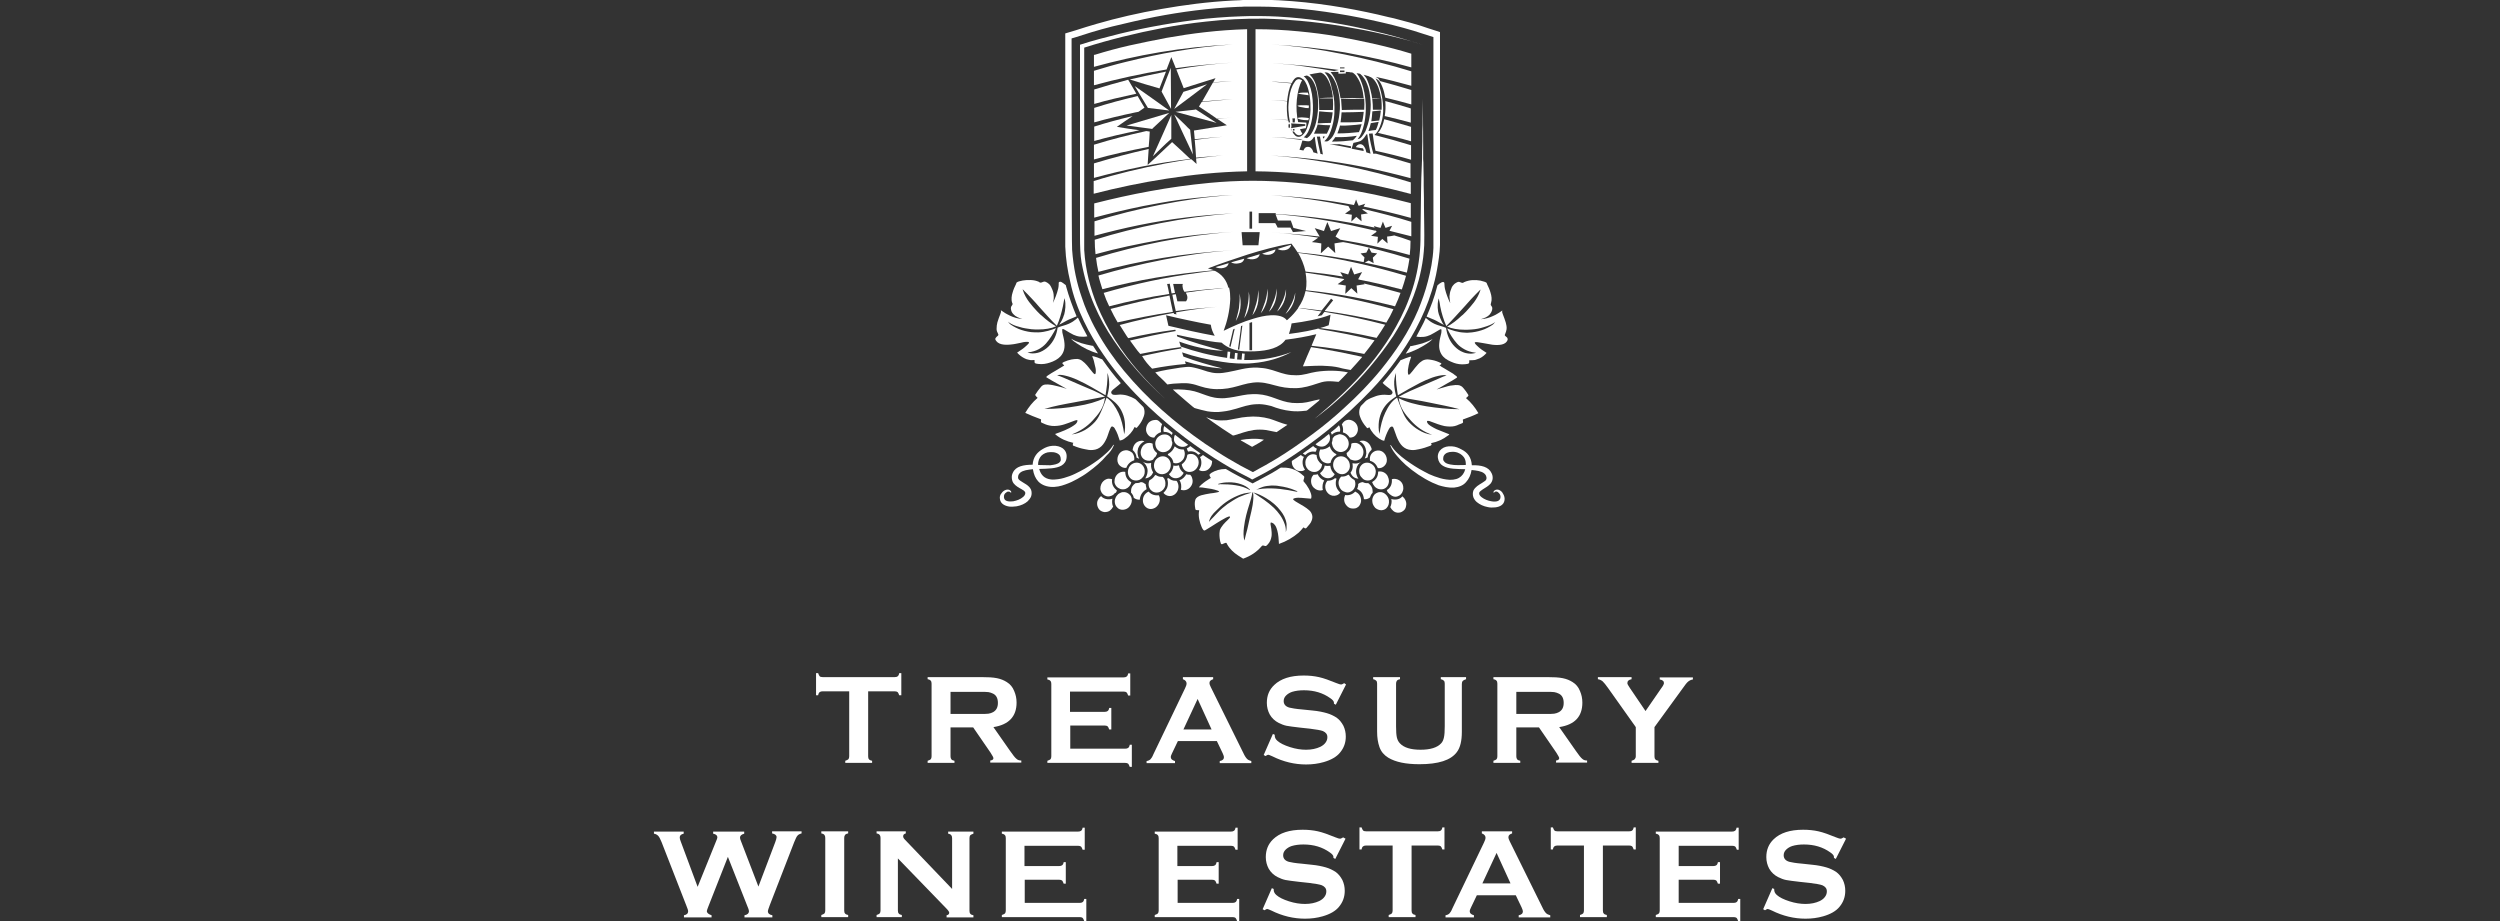 <?xml version="1.0" encoding="utf-8"?>
<!-- Generator: Adobe Illustrator 26.0.1, SVG Export Plug-In . SVG Version: 6.00 Build 0)  -->
<svg version="1.1" id="Layer_1" xmlns="http://www.w3.org/2000/svg" xmlns:xlink="http://www.w3.org/1999/xlink" x="0px" y="0px"
	 viewBox="0 0 95 35" style="enable-background:new 0 0 95 35;" xml:space="preserve">
<rect x="0" y="0" width="95" height="35" fill="#333333" stroke="none"/>
<style type="text/css">
	.st0{fill:#FFFFFF;}
</style>
<path class="st0" d="M32.99,26.27v2.47c0,0.05,0.01,0.09,0.03,0.11c0.02,0.03,0.06,0.05,0.12,0.06v0.08h-1.02v-0.08
	c0.06-0.02,0.1-0.04,0.12-0.06c0.02-0.03,0.03-0.06,0.03-0.11v-2.47h-1.01c-0.05,0-0.08,0.01-0.11,0.03
	c-0.03,0.02-0.05,0.06-0.06,0.12h-0.08v-0.84h0.08c0.02,0.06,0.04,0.1,0.06,0.12c0.02,0.02,0.06,0.03,0.11,0.03H34
	c0.05,0,0.09-0.01,0.11-0.03c0.03-0.02,0.05-0.06,0.06-0.12h0.08v0.84h-0.08c-0.02-0.06-0.04-0.1-0.06-0.12
	c-0.03-0.02-0.06-0.03-0.11-0.03H32.99z"/>
<path class="st0" d="M36.12,27.66v1.08c0,0.05,0.01,0.08,0.03,0.11c0.02,0.03,0.06,0.05,0.12,0.06v0.08h-1.02v-0.08
	c0.06-0.02,0.1-0.04,0.12-0.06c0.02-0.03,0.03-0.06,0.03-0.11v-2.76c0-0.05-0.01-0.09-0.03-0.11c-0.02-0.03-0.06-0.05-0.12-0.06
	v-0.08h2.04c0.25,0,0.44,0.01,0.59,0.04c0.15,0.03,0.27,0.08,0.38,0.15c0.13,0.08,0.22,0.19,0.28,0.34
	c0.06,0.14,0.09,0.28,0.09,0.44c0,0.53-0.3,0.84-0.88,0.93l0.63,0.9c0.11,0.16,0.19,0.26,0.24,0.3c0.05,0.05,0.11,0.07,0.19,0.07
	v0.08h-1.18v-0.08c0.08-0.01,0.12-0.04,0.12-0.09c0-0.03-0.04-0.1-0.11-0.21l-0.66-0.96H36.12z M36.12,27.13h1.1
	c0.16,0,0.28,0,0.34-0.01s0.13-0.03,0.18-0.06c0.12-0.07,0.18-0.18,0.18-0.35c0-0.17-0.06-0.29-0.18-0.35
	c-0.06-0.03-0.12-0.05-0.18-0.06c-0.06-0.01-0.18-0.01-0.34-0.01h-1.1V27.13z"/>
<path class="st0" d="M40.67,27.56v0.89h2.09c0.05,0,0.08-0.01,0.11-0.03c0.03-0.02,0.05-0.06,0.06-0.12h0.08v0.84h-0.08
	c-0.02-0.06-0.04-0.1-0.06-0.12c-0.03-0.02-0.06-0.03-0.11-0.03h-2.96v-0.08c0.06-0.02,0.1-0.04,0.12-0.06
	c0.02-0.03,0.03-0.06,0.03-0.11v-2.75c0-0.05-0.01-0.09-0.03-0.11c-0.02-0.03-0.06-0.05-0.12-0.06v-0.08h2.9
	c0.05,0,0.08-0.01,0.11-0.03c0.03-0.02,0.05-0.06,0.06-0.12h0.08v0.84h-0.08c-0.02-0.06-0.04-0.1-0.06-0.12
	c-0.03-0.02-0.06-0.03-0.11-0.03h-2.04v0.77h1.32c0.05,0,0.08-0.01,0.11-0.03c0.03-0.02,0.05-0.06,0.06-0.12h0.08v0.82h-0.08
	c-0.02-0.06-0.04-0.1-0.06-0.12c-0.03-0.02-0.06-0.03-0.11-0.03H40.67z"/>
<path class="st0" d="M46.24,28.16h-1.48l-0.22,0.46c-0.03,0.06-0.05,0.11-0.05,0.15c0,0.07,0.05,0.12,0.16,0.15v0.08h-1.08v-0.08
	c0.06-0.01,0.11-0.03,0.15-0.07c0.03-0.03,0.07-0.09,0.11-0.19l1.2-2.5c0.04-0.08,0.06-0.14,0.06-0.19c0-0.07-0.05-0.13-0.14-0.16
	v-0.08h1.15v0.08c-0.09,0.03-0.14,0.07-0.14,0.14c0,0.05,0.02,0.1,0.05,0.16l1.24,2.51c0.05,0.11,0.1,0.18,0.14,0.22
	c0.04,0.04,0.09,0.06,0.16,0.08v0.08h-1.2v-0.08c0.11-0.02,0.16-0.07,0.16-0.15c0-0.03-0.02-0.08-0.05-0.15L46.24,28.16z
	 M46.04,27.72l-0.53-1.16l-0.54,1.16H46.04z"/>
<path class="st0" d="M51.15,26.01l-0.39,0.77l-0.07-0.04c0-0.02,0-0.03,0-0.04c0-0.05-0.05-0.11-0.14-0.17c-0.28-0.2-0.61-0.3-1-0.3
	c-0.17,0-0.32,0.02-0.45,0.06c-0.09,0.03-0.17,0.08-0.23,0.14c-0.06,0.06-0.09,0.13-0.09,0.21c0,0.12,0.07,0.21,0.22,0.25
	c0.08,0.02,0.24,0.05,0.49,0.07L49.88,27c0.22,0.02,0.4,0.06,0.54,0.1c0.14,0.04,0.26,0.1,0.37,0.17c0.11,0.08,0.19,0.18,0.26,0.31
	c0.06,0.13,0.09,0.26,0.09,0.41c0,0.23-0.07,0.43-0.22,0.61c-0.13,0.16-0.34,0.28-0.62,0.36c-0.21,0.06-0.43,0.09-0.67,0.09
	c-0.43,0-0.86-0.1-1.28-0.31c-0.09-0.04-0.14-0.06-0.16-0.06c-0.02,0-0.05,0.02-0.1,0.05l-0.07-0.04l0.35-0.8l0.07,0.03v0.03
	c0,0.07,0.03,0.14,0.1,0.2c0.1,0.09,0.26,0.17,0.48,0.24c0.22,0.07,0.42,0.1,0.61,0.1c0.21,0,0.39-0.04,0.54-0.11
	c0.08-0.04,0.15-0.09,0.2-0.16c0.05-0.07,0.07-0.13,0.07-0.21c0-0.11-0.06-0.18-0.17-0.23c-0.08-0.03-0.24-0.06-0.49-0.09
	l-0.37-0.04c-0.25-0.03-0.42-0.05-0.52-0.07c-0.1-0.02-0.2-0.06-0.3-0.11c-0.14-0.07-0.26-0.18-0.34-0.32
	c-0.07-0.13-0.11-0.28-0.11-0.44c0-0.28,0.09-0.5,0.28-0.68c0.25-0.24,0.62-0.36,1.12-0.36c0.21,0,0.4,0.02,0.58,0.06
	c0.18,0.04,0.4,0.12,0.67,0.23c0.09,0.04,0.15,0.05,0.17,0.05c0.03,0,0.07-0.02,0.12-0.05L51.15,26.01z"/>
<path class="st0" d="M55.55,25.99v1.82c0,0.34-0.06,0.6-0.19,0.77c-0.23,0.31-0.7,0.46-1.42,0.46c-0.52,0-0.91-0.08-1.19-0.25
	c-0.16-0.1-0.27-0.23-0.33-0.4c-0.06-0.17-0.09-0.36-0.09-0.59v-1.82c0-0.05-0.01-0.09-0.03-0.11s-0.06-0.05-0.12-0.06v-0.08h1.02
	v0.08c-0.06,0.01-0.1,0.03-0.12,0.06c-0.02,0.03-0.03,0.06-0.03,0.11v1.62c0,0.19,0.01,0.33,0.03,0.42
	c0.02,0.09,0.06,0.17,0.12,0.23c0.15,0.16,0.41,0.24,0.78,0.24c0.37,0,0.63-0.08,0.78-0.24c0.06-0.06,0.09-0.14,0.11-0.23
	c0.02-0.09,0.03-0.23,0.03-0.42v-1.62c0-0.05-0.01-0.09-0.03-0.11s-0.06-0.05-0.12-0.06v-0.08h0.96v0.08
	c-0.06,0.02-0.1,0.04-0.12,0.06C55.56,25.9,55.55,25.94,55.55,25.99"/>
<path class="st0" d="M57.62,27.66v1.08c0,0.05,0.01,0.08,0.03,0.11c0.02,0.03,0.06,0.05,0.12,0.06v0.08h-1.02v-0.08
	c0.06-0.02,0.1-0.04,0.12-0.06c0.02-0.03,0.03-0.06,0.03-0.11v-2.76c0-0.05-0.01-0.09-0.03-0.11c-0.02-0.03-0.06-0.05-0.12-0.06
	v-0.08h2.04c0.25,0,0.44,0.01,0.59,0.04c0.15,0.03,0.27,0.08,0.38,0.15c0.13,0.08,0.22,0.19,0.28,0.34
	c0.06,0.14,0.09,0.28,0.09,0.44c0,0.53-0.29,0.84-0.88,0.93l0.63,0.9c0.11,0.16,0.19,0.26,0.24,0.3c0.05,0.05,0.11,0.07,0.19,0.07
	v0.08h-1.18v-0.08c0.08-0.01,0.12-0.04,0.12-0.09c0-0.03-0.04-0.1-0.11-0.21l-0.66-0.96H57.62z M57.62,27.13h1.1
	c0.16,0,0.28,0,0.34-0.01s0.13-0.03,0.18-0.06c0.12-0.07,0.18-0.18,0.18-0.35c0-0.17-0.06-0.29-0.18-0.35
	c-0.06-0.03-0.12-0.05-0.18-0.06c-0.06-0.01-0.18-0.01-0.34-0.01h-1.1V27.13z"/>
<path class="st0" d="M62.87,27.63v1.11c0,0.05,0.01,0.09,0.03,0.11c0.02,0.03,0.06,0.05,0.12,0.06v0.08H62v-0.08
	c0.06-0.02,0.1-0.04,0.12-0.06c0.02-0.03,0.04-0.06,0.04-0.11v-1.11l-1.05-1.48c-0.09-0.13-0.16-0.21-0.21-0.26
	c-0.05-0.04-0.11-0.07-0.18-0.08v-0.08h1.28v0.08c-0.11,0.02-0.16,0.07-0.16,0.15c0,0.03,0.03,0.09,0.1,0.19l0.59,0.87l0.6-0.87
	c0.07-0.09,0.1-0.16,0.1-0.19c0-0.04-0.01-0.07-0.04-0.09c-0.03-0.03-0.07-0.04-0.12-0.05v-0.08h1.26v0.08
	c-0.07,0.01-0.13,0.04-0.18,0.08c-0.05,0.04-0.12,0.13-0.21,0.26L62.87,27.63z"/>
<path class="st0" d="M27.66,32.56l-0.74,1.88c-0.04,0.1-0.06,0.16-0.06,0.18c0,0.07,0.06,0.12,0.18,0.16v0.08h-1.05v-0.08
	c0.11-0.02,0.16-0.07,0.16-0.16c0-0.02-0.02-0.09-0.07-0.21L25.14,32c-0.05-0.12-0.09-0.2-0.13-0.24c-0.04-0.04-0.09-0.07-0.16-0.08
	v-0.08h1.13v0.08c-0.1,0.02-0.15,0.07-0.15,0.14c0,0.04,0.01,0.09,0.04,0.16l0.64,1.72l0.7-1.73c0.03-0.07,0.05-0.12,0.05-0.15
	c0-0.07-0.05-0.12-0.16-0.14v-0.08h1.18v0.08c-0.11,0.03-0.16,0.08-0.16,0.15c0,0.03,0.01,0.07,0.04,0.14l0.66,1.72L29.46,32
	c0.03-0.08,0.05-0.15,0.05-0.19c0-0.07-0.06-0.12-0.17-0.14v-0.08h1.12v0.08c-0.08,0.02-0.13,0.05-0.16,0.09
	c-0.03,0.03-0.07,0.12-0.12,0.24l-0.93,2.4c-0.04,0.11-0.07,0.19-0.07,0.23c0,0.08,0.06,0.13,0.17,0.15v0.08h-1.06v-0.08
	c0.11-0.02,0.17-0.07,0.17-0.16c0-0.03-0.02-0.1-0.07-0.21L27.66,32.56z"/>
<path class="st0" d="M31.36,34.6v-2.76c0-0.05-0.01-0.08-0.03-0.11c-0.02-0.03-0.06-0.05-0.12-0.06v-0.08h1.02v0.08
	c-0.06,0.01-0.1,0.03-0.12,0.06c-0.02,0.03-0.03,0.06-0.03,0.11v2.76c0,0.05,0.01,0.09,0.03,0.11c0.02,0.03,0.06,0.05,0.12,0.06
	v0.08h-1.02v-0.08c0.06-0.02,0.1-0.04,0.12-0.06C31.35,34.68,31.36,34.65,31.36,34.6"/>
<path class="st0" d="M34.12,32.62v1.98c0,0.05,0.01,0.09,0.03,0.11c0.02,0.03,0.06,0.05,0.12,0.06v0.08h-0.96v-0.08
	c0.06-0.02,0.1-0.04,0.12-0.06c0.02-0.03,0.03-0.06,0.03-0.11v-2.76c0-0.05-0.01-0.08-0.03-0.11c-0.02-0.03-0.06-0.05-0.12-0.06
	v-0.08h1.11v0.08c-0.07,0.02-0.1,0.05-0.1,0.11c0,0.04,0.02,0.08,0.07,0.13l1.79,1.87v-1.93c0-0.05-0.01-0.08-0.03-0.11
	c-0.02-0.03-0.06-0.05-0.12-0.06v-0.08h0.96v0.08c-0.06,0.02-0.1,0.04-0.12,0.06c-0.02,0.03-0.03,0.06-0.03,0.11v2.76
	c0,0.05,0.01,0.09,0.03,0.11c0.02,0.03,0.06,0.05,0.12,0.06v0.08h-1.02v-0.08c0.07-0.01,0.1-0.05,0.1-0.1
	c0-0.03-0.04-0.09-0.12-0.17L34.12,32.62z"/>
<path class="st0" d="M38.94,33.42v0.89h2.09c0.05,0,0.08-0.01,0.11-0.03c0.03-0.02,0.05-0.06,0.06-0.12h0.08V35h-0.08
	c-0.02-0.06-0.04-0.1-0.06-0.12c-0.03-0.02-0.06-0.03-0.11-0.03h-2.96v-0.08c0.06-0.02,0.1-0.04,0.12-0.06
	c0.02-0.03,0.03-0.06,0.03-0.11v-2.75c0-0.05-0.01-0.09-0.03-0.11c-0.02-0.03-0.06-0.05-0.12-0.06v-0.08h2.9
	c0.05,0,0.08-0.01,0.11-0.03c0.03-0.02,0.05-0.06,0.06-0.12h0.08v0.84h-0.08c-0.02-0.06-0.04-0.1-0.06-0.12
	c-0.03-0.02-0.06-0.03-0.11-0.03h-2.04v0.77h1.32c0.05,0,0.08-0.01,0.11-0.03c0.03-0.02,0.05-0.06,0.06-0.12h0.08v0.82h-0.08
	c-0.02-0.06-0.04-0.1-0.06-0.12c-0.03-0.02-0.06-0.03-0.11-0.03H38.94z"/>
<path class="st0" d="M44.75,33.42v0.89h2.09c0.05,0,0.08-0.01,0.11-0.03c0.03-0.02,0.05-0.06,0.06-0.12h0.08V35h-0.08
	c-0.02-0.06-0.04-0.1-0.06-0.12c-0.03-0.02-0.06-0.03-0.11-0.03h-2.96v-0.08c0.06-0.02,0.1-0.04,0.12-0.06
	c0.02-0.03,0.03-0.06,0.03-0.11v-2.75c0-0.05-0.01-0.09-0.03-0.11c-0.02-0.03-0.06-0.05-0.12-0.06v-0.08h2.9
	c0.05,0,0.08-0.01,0.11-0.03c0.03-0.02,0.05-0.06,0.06-0.12h0.08v0.84h-0.08c-0.02-0.06-0.04-0.1-0.06-0.12
	c-0.03-0.02-0.06-0.03-0.11-0.03h-2.04v0.77h1.32c0.05,0,0.08-0.01,0.11-0.03c0.03-0.02,0.05-0.06,0.06-0.12h0.08v0.82h-0.08
	c-0.02-0.06-0.04-0.1-0.06-0.12c-0.03-0.02-0.06-0.03-0.11-0.03H44.75z"/>
<path class="st0" d="M51.13,31.87l-0.39,0.77l-0.07-0.04c0-0.02,0-0.03,0-0.04c0-0.05-0.05-0.11-0.14-0.17c-0.28-0.2-0.61-0.3-1-0.3
	c-0.17,0-0.32,0.02-0.45,0.06c-0.09,0.03-0.17,0.08-0.23,0.14c-0.06,0.06-0.09,0.13-0.09,0.21c0,0.12,0.07,0.21,0.22,0.25
	c0.08,0.02,0.24,0.05,0.49,0.07l0.37,0.04c0.22,0.02,0.4,0.06,0.54,0.1c0.14,0.04,0.26,0.1,0.37,0.17c0.11,0.08,0.19,0.18,0.26,0.31
	c0.06,0.13,0.09,0.26,0.09,0.41c0,0.23-0.07,0.43-0.22,0.61c-0.13,0.16-0.34,0.28-0.62,0.36c-0.21,0.06-0.43,0.09-0.67,0.09
	c-0.43,0-0.86-0.1-1.28-0.31c-0.09-0.04-0.14-0.06-0.16-0.06c-0.02,0-0.05,0.02-0.1,0.05l-0.07-0.04l0.35-0.8l0.07,0.03v0.03
	c0,0.07,0.03,0.14,0.1,0.2c0.1,0.09,0.26,0.17,0.48,0.24c0.22,0.07,0.42,0.1,0.61,0.1c0.21,0,0.39-0.04,0.54-0.11
	c0.08-0.04,0.15-0.09,0.2-0.16c0.05-0.07,0.07-0.13,0.07-0.21c0-0.11-0.06-0.18-0.17-0.23c-0.08-0.03-0.24-0.06-0.49-0.09
	l-0.37-0.04c-0.25-0.03-0.42-0.05-0.52-0.07c-0.1-0.02-0.2-0.06-0.3-0.11c-0.14-0.07-0.26-0.18-0.34-0.32
	c-0.07-0.13-0.11-0.28-0.11-0.44c0-0.27,0.09-0.5,0.28-0.68c0.25-0.24,0.62-0.36,1.12-0.36c0.21,0,0.4,0.02,0.58,0.06
	c0.18,0.04,0.4,0.12,0.67,0.23c0.09,0.04,0.15,0.05,0.17,0.05c0.03,0,0.07-0.02,0.12-0.05L51.13,31.87z"/>
<path class="st0" d="M53.64,32.13v2.47c0,0.05,0.01,0.09,0.03,0.11c0.02,0.03,0.06,0.05,0.12,0.06v0.08h-1.02v-0.08
	c0.06-0.02,0.1-0.04,0.12-0.06c0.02-0.03,0.03-0.06,0.03-0.11v-2.47h-1.01c-0.05,0-0.08,0.01-0.11,0.03
	c-0.03,0.02-0.05,0.06-0.06,0.12h-0.08v-0.84h0.08c0.02,0.06,0.04,0.1,0.06,0.12c0.02,0.02,0.06,0.03,0.11,0.03h2.73
	c0.05,0,0.09-0.01,0.11-0.03c0.03-0.02,0.05-0.06,0.06-0.12h0.08v0.84h-0.08c-0.02-0.06-0.04-0.1-0.06-0.12
	c-0.03-0.02-0.06-0.03-0.11-0.03H53.64z"/>
<path class="st0" d="M57.6,34.02h-1.48l-0.22,0.46c-0.03,0.06-0.05,0.11-0.05,0.15c0,0.07,0.05,0.12,0.16,0.15v0.08h-1.08v-0.08
	c0.06-0.01,0.11-0.03,0.15-0.07c0.03-0.03,0.07-0.09,0.11-0.19l1.2-2.5c0.04-0.08,0.06-0.14,0.06-0.19c0-0.07-0.05-0.13-0.14-0.16
	v-0.08h1.15v0.08c-0.09,0.03-0.14,0.07-0.14,0.14c0,0.05,0.02,0.1,0.05,0.16l1.24,2.51c0.05,0.11,0.1,0.18,0.14,0.22
	c0.04,0.04,0.09,0.06,0.16,0.08v0.08h-1.2v-0.08c0.11-0.02,0.16-0.07,0.16-0.15c0-0.03-0.02-0.08-0.05-0.15L57.6,34.02z M57.4,33.57
	l-0.53-1.16l-0.54,1.16H57.4z"/>
<path class="st0" d="M60.91,32.13v2.47c0,0.05,0.01,0.09,0.03,0.11c0.02,0.03,0.06,0.05,0.12,0.06v0.08h-1.02v-0.08
	c0.06-0.02,0.1-0.04,0.12-0.06c0.02-0.03,0.03-0.06,0.03-0.11v-2.47h-1.01c-0.05,0-0.08,0.01-0.11,0.03
	c-0.03,0.02-0.05,0.06-0.06,0.12h-0.08v-0.84h0.08c0.02,0.06,0.04,0.1,0.06,0.12c0.02,0.02,0.06,0.03,0.11,0.03h2.73
	c0.05,0,0.09-0.01,0.11-0.03c0.03-0.02,0.05-0.06,0.06-0.12h0.08v0.84h-0.08c-0.02-0.06-0.04-0.1-0.06-0.12
	c-0.03-0.02-0.06-0.03-0.11-0.03H60.91z"/>
<path class="st0" d="M63.79,33.42v0.89h2.09c0.05,0,0.08-0.01,0.11-0.03c0.03-0.02,0.05-0.06,0.06-0.12h0.08V35h-0.08
	c-0.02-0.06-0.04-0.1-0.06-0.12c-0.03-0.02-0.06-0.03-0.11-0.03h-2.96v-0.08c0.06-0.02,0.1-0.04,0.12-0.06
	c0.02-0.03,0.03-0.06,0.03-0.11v-2.75c0-0.05-0.01-0.09-0.03-0.11c-0.02-0.03-0.06-0.05-0.12-0.06v-0.08h2.9
	c0.05,0,0.08-0.01,0.11-0.03c0.03-0.02,0.05-0.06,0.06-0.12h0.08v0.84H66c-0.02-0.06-0.04-0.1-0.06-0.12
	c-0.03-0.02-0.06-0.03-0.11-0.03h-2.04v0.77h1.32c0.05,0,0.08-0.01,0.11-0.03c0.03-0.02,0.05-0.06,0.06-0.12h0.08v0.82h-0.08
	c-0.02-0.06-0.04-0.1-0.06-0.12c-0.03-0.02-0.06-0.03-0.11-0.03H63.79z"/>
<path class="st0" d="M70.15,31.87l-0.39,0.77l-0.07-0.04c0-0.02,0-0.03,0-0.04c0-0.05-0.05-0.11-0.14-0.17c-0.28-0.2-0.61-0.3-1-0.3
	c-0.17,0-0.32,0.02-0.45,0.06c-0.09,0.03-0.17,0.08-0.23,0.14c-0.06,0.06-0.09,0.13-0.09,0.21c0,0.12,0.07,0.21,0.22,0.25
	c0.08,0.02,0.24,0.05,0.49,0.07l0.37,0.04c0.22,0.02,0.4,0.06,0.54,0.1c0.14,0.04,0.26,0.1,0.37,0.17c0.11,0.08,0.19,0.18,0.26,0.31
	c0.06,0.13,0.09,0.26,0.09,0.41c0,0.23-0.07,0.43-0.22,0.61c-0.13,0.16-0.34,0.28-0.62,0.36c-0.21,0.06-0.43,0.09-0.67,0.09
	c-0.43,0-0.86-0.1-1.28-0.31c-0.09-0.04-0.14-0.06-0.16-0.06c-0.02,0-0.05,0.02-0.1,0.05l-0.07-0.04l0.35-0.8l0.07,0.03v0.03
	c0,0.07,0.03,0.14,0.1,0.2c0.1,0.09,0.26,0.17,0.48,0.24c0.22,0.07,0.42,0.1,0.61,0.1c0.21,0,0.39-0.04,0.54-0.11
	c0.08-0.04,0.15-0.09,0.2-0.16c0.05-0.07,0.07-0.13,0.07-0.21c0-0.11-0.06-0.18-0.17-0.23c-0.08-0.03-0.24-0.06-0.49-0.09
	l-0.37-0.04c-0.25-0.03-0.42-0.05-0.52-0.07c-0.1-0.02-0.2-0.06-0.3-0.11c-0.14-0.07-0.26-0.18-0.34-0.32
	c-0.07-0.13-0.11-0.28-0.11-0.44c0-0.27,0.09-0.5,0.28-0.68c0.25-0.24,0.62-0.36,1.12-0.36c0.21,0,0.4,0.02,0.58,0.06
	c0.18,0.04,0.4,0.12,0.67,0.23c0.09,0.04,0.15,0.05,0.17,0.05c0.03,0,0.07-0.02,0.12-0.05L70.15,31.87z"/>
<g>
	<path class="st0" d="M47.45,11.08c0.02,0.4-0.08,0.7-0.17,1.01c0,0,0,0,0,0c0.08-0.12,0.15-0.27,0.18-0.44
		C47.49,11.47,47.49,11.25,47.45,11.08z"/>
	<path class="st0" d="M47.28,9.83C47.28,9.83,47.28,9.83,47.28,9.83c-0.17,0.05-0.34,0.09-0.5,0.14c0.07,0.04,0.18,0.06,0.27,0.04
		C47.17,10,47.26,9.94,47.28,9.83z"/>
	<path class="st0" d="M46.96,12.2C46.96,12.2,46.96,12.2,46.96,12.2c0.08-0.13,0.14-0.29,0.17-0.47c0.03-0.19,0.01-0.41-0.03-0.58
		c0.02,0.19,0,0.39-0.02,0.56C47.05,11.88,47,12.04,46.96,12.2z"/>
	<path class="st0" d="M49.51,13.92c0.32-0.01,0.64-0.04,0.96-0.01c0.19,0.01,0.37,0.04,0.54,0.09c0.03,0.01,0.07,0.01,0.1,0.02
		c0.05,0.01,0.11,0.02,0.16,0.03c0.02,0,0.04,0.01,0.05,0.01c0.01,0,0.02-0.02,0.03-0.03c0.14-0.15,0.27-0.3,0.4-0.45
		c0,0,0.01-0.01,0.01-0.02c-0.63-0.14-1.27-0.27-1.94-0.37C49.71,13.43,49.61,13.68,49.51,13.92z"/>
	<path class="st0" d="M44.43,11.17c-0.02-0.13-0.05-0.25-0.08-0.38c0.03,0,0.07,0,0.1-0.01c0.02,0.12,0.05,0.24,0.07,0.37
		c0.04-0.01,0.09-0.01,0.13-0.02c-0.02-0.11-0.05-0.23-0.07-0.34c0.12,0,0.24,0,0.37,0c-0.03,0.04-0.01,0.12,0,0.17
		c0.01,0.05,0.04,0.1,0.06,0.13c0.54-0.07,1.1-0.12,1.67-0.15c-0.07-0.29-0.24-0.5-0.48-0.63c-0.02-0.01-0.04-0.02-0.06-0.02
		c-0.19,0.02-0.38,0.04-0.56,0.07c-1.3,0.17-2.5,0.44-3.64,0.77c0.06,0.18,0.13,0.35,0.21,0.51C42.88,11.45,43.63,11.29,44.43,11.17
		z"/>
	<path class="st0" d="M49.19,11.38c0.02-0.08,0.03-0.17,0.03-0.26c-0.06,0.34-0.22,0.57-0.37,0.81c0,0,0,0,0,0
		C49.01,11.79,49.13,11.61,49.19,11.38z"/>
	<path class="st0" d="M44.57,11.85c-0.04-0.2-0.09-0.41-0.13-0.62c-0.77,0.14-1.52,0.32-2.24,0.51c0.08,0.17,0.17,0.34,0.27,0.51
		C43.14,12.1,43.84,11.96,44.57,11.85z"/>
	<path class="st0" d="M48.12,11.51c0.05-0.15,0.07-0.36,0.04-0.54c-0.01,0.38-0.14,0.65-0.25,0.93C48,11.8,48.07,11.66,48.12,11.51z
		"/>
	<path class="st0" d="M48.47,9.48C48.47,9.48,48.47,9.48,48.47,9.48c-0.17,0.05-0.34,0.1-0.51,0.16c0.08,0.04,0.21,0.06,0.32,0.03
		C48.38,9.64,48.45,9.59,48.47,9.48z"/>
	<path class="st0" d="M48.51,10.96c-0.01,0.18-0.05,0.34-0.11,0.48c-0.05,0.14-0.12,0.28-0.18,0.41c0,0,0,0,0,0
		c0.1-0.1,0.18-0.23,0.23-0.37C48.5,11.33,48.53,11.15,48.51,10.96z"/>
	<path class="st0" d="M47.87,9.66c-0.16,0.05-0.34,0.1-0.5,0.15c0.08,0.04,0.21,0.06,0.31,0.03C47.78,9.82,47.85,9.76,47.87,9.66
		C47.87,9.66,47.87,9.66,47.87,9.66z"/>
	<path class="st0" d="M47.59,11.98C47.59,11.98,47.59,11.98,47.59,11.98c0.09-0.11,0.16-0.25,0.2-0.41
		c0.04-0.16,0.05-0.38,0.02-0.55C47.81,11.41,47.69,11.69,47.59,11.98z"/>
	<path class="st0" d="M46.5,10.18c0.1-0.02,0.17-0.08,0.19-0.18h0c-0.17,0.05-0.34,0.1-0.5,0.15C46.26,10.19,46.39,10.21,46.5,10.18
		z"/>
	<path class="st0" d="M49.43,17.29c-0.1,0.07-0.2,0.14-0.3,0.2c-0.01,0.01-0.03,0.02-0.04,0.03c-0.01,0.15,0.06,0.26,0.14,0.32
		c0.04,0.03,0.1,0.06,0.17,0.06c0.08,0.01,0.14-0.01,0.19-0.05c-0.04-0.06-0.08-0.13-0.09-0.23c-0.01-0.1,0.01-0.19,0.05-0.26
		C49.5,17.35,49.47,17.32,49.43,17.29z"/>
	<path class="st0" d="M50.57,16.43c0.02,0.03,0.03,0.06,0.04,0.09c0.07-0.07,0.16-0.12,0.31-0.12c0.02-0.09,0-0.18-0.04-0.24
		C50.79,16.26,50.68,16.35,50.57,16.43z"/>
	<path class="st0" d="M49.99,17.17c0.02-0.03,0.04-0.07,0.05-0.12c-0.05-0.02-0.1-0.06-0.14-0.1c-0.13,0.09-0.26,0.19-0.39,0.28
		c0.02,0.03,0.06,0.04,0.09,0.06C49.69,17.2,49.83,17.13,49.99,17.17z"/>
	<path class="st0" d="M54.77,13.82c0-0.02-0.02-0.03-0.03-0.03c-0.1-0.05-0.21-0.09-0.32-0.11c-0.07-0.01-0.15-0.03-0.22-0.02
		c-0.07,0.01-0.13,0.03-0.18,0.07c-0.1,0.06-0.17,0.16-0.25,0.25c-0.05,0.07-0.11,0.14-0.17,0.21c-0.02,0.02-0.04,0.05-0.07,0.05
		c-0.02,0-0.03-0.05-0.03-0.08c0-0.04,0-0.07,0-0.1c0.01-0.07,0.02-0.12,0.03-0.18c0.02-0.1,0.05-0.19,0.08-0.28
		c0-0.01,0.02-0.03,0.01-0.04c-0.01-0.01-0.03,0-0.05,0c-0.11,0.03-0.2,0.07-0.3,0.11c-0.02,0.01-0.04,0.01-0.05,0.02
		c-0.01,0.01-0.02,0.02-0.02,0.03C53,14,52.77,14.29,52.54,14.55c0.08,0.09,0.19,0.16,0.29,0.24c0.03,0.03,0.07,0.06,0.08,0.1
		c0.01,0.01,0.01,0.03,0,0.05c-0.01,0.05-0.06,0.07-0.13,0.07c-0.06,0-0.12-0.01-0.17-0.01c-0.12,0-0.23,0.02-0.32,0.05
		c-0.14,0.05-0.27,0.1-0.37,0.17c-0.03,0.02-0.06,0.06-0.09,0.09c-0.03,0.03-0.06,0.06-0.09,0.09c-0.01,0.01-0.03,0.03-0.04,0.05
		c-0.03,0.06-0.05,0.13-0.05,0.22c0,0.06,0.01,0.11,0.03,0.16c0.05,0.15,0.14,0.29,0.24,0.4c0.01,0.02,0.03,0.04,0.05,0.04
		c0.03,0,0.04-0.03,0.06-0.04c0.09,0.18,0.21,0.33,0.38,0.44c0.06,0.04,0.12,0.07,0.19,0.08c0.04-0.15,0.1-0.3,0.17-0.43
		c0.02-0.04,0.05-0.09,0.1-0.11c0.01,0,0.03,0,0.04,0c0.03,0.01,0.05,0.07,0.06,0.1c0.05,0.12,0.08,0.24,0.13,0.35
		c0.1,0.22,0.24,0.42,0.53,0.44c0.1,0.01,0.2-0.01,0.29-0.03c0.15-0.03,0.3-0.08,0.43-0.13c0.02-0.01,0.04-0.02,0.05-0.04
		c0-0.03-0.02-0.04-0.02-0.06c0.25-0.05,0.46-0.15,0.63-0.28c0.02-0.01,0.05-0.03,0.06-0.05c0-0.01,0.01,0,0-0.01
		c0,0-0.02-0.01-0.03-0.01c-0.16-0.06-0.31-0.12-0.45-0.18c-0.07-0.03-0.15-0.08-0.22-0.12c-0.05-0.03-0.1-0.07-0.13-0.12
		c-0.01-0.02-0.02-0.05-0.01-0.07c0.01-0.02,0.07,0,0.09,0c0.03,0.01,0.06,0.02,0.08,0.03c0.16,0.06,0.31,0.12,0.49,0.16
		c0.12,0.02,0.28,0.03,0.39,0c0.06-0.02,0.11-0.03,0.16-0.06c0.02-0.01,0.05-0.02,0.08-0.03c0.02-0.01,0.06-0.02,0.07-0.04
		c0.02-0.03-0.01-0.08,0-0.12c0.2-0.07,0.41-0.15,0.59-0.24c-0.13-0.22-0.28-0.41-0.47-0.57c0.01-0.02,0.03-0.03,0.05-0.05
		c0.01-0.01,0.04-0.03,0.04-0.06c0-0.01-0.01-0.02-0.02-0.04c-0.05-0.08-0.1-0.15-0.16-0.22c-0.03-0.04-0.07-0.08-0.12-0.1
		c-0.05-0.03-0.12-0.03-0.19-0.03c-0.14,0.01-0.26,0.03-0.38,0.07c-0.12,0.03-0.23,0.07-0.34,0.1c0.13-0.07,0.26-0.15,0.4-0.23
		c0.12-0.06,0.23-0.13,0.34-0.2c0.01-0.01,0.04-0.02,0.04-0.04c0-0.01-0.02-0.03-0.03-0.04c-0.04-0.03-0.09-0.06-0.12-0.09
		c-0.12-0.07-0.23-0.14-0.35-0.21c-0.06-0.03-0.12-0.07-0.17-0.11C54.72,13.86,54.77,13.86,54.77,13.82z M54.97,14.27
		c-0.08,0.02-0.16,0.05-0.24,0.09c-0.23,0.1-0.46,0.2-0.69,0.3c-0.31,0.13-0.61,0.26-0.89,0.42c0.19,0.04,0.39,0.08,0.59,0.11
		c0.2,0.03,0.39,0.07,0.59,0.11c0.39,0.08,0.77,0.15,1.13,0.25c-0.45,0-0.86-0.05-1.25-0.11c-0.19-0.03-0.38-0.07-0.56-0.12
		c-0.18-0.05-0.35-0.11-0.5-0.19c0.05,0.38,0.26,0.63,0.47,0.86c0.21,0.23,0.47,0.42,0.8,0.53c-0.2-0.02-0.36-0.09-0.51-0.18
		c-0.14-0.08-0.27-0.19-0.38-0.31c-0.11-0.12-0.19-0.27-0.25-0.43c-0.07-0.16-0.13-0.32-0.19-0.49c-0.21,0.13-0.34,0.34-0.45,0.57
		c-0.11,0.23-0.18,0.51-0.22,0.81c-0.04-0.14-0.04-0.34-0.02-0.49c0.05-0.31,0.18-0.54,0.36-0.71c0.09-0.09,0.2-0.16,0.3-0.23
		c-0.04-0.12-0.07-0.28-0.08-0.44c-0.01-0.17,0.02-0.33,0.07-0.45c-0.02,0.31,0.03,0.59,0.07,0.85c0.27-0.16,0.55-0.32,0.84-0.47
		c0.14-0.07,0.29-0.14,0.46-0.2c0.08-0.03,0.16-0.05,0.25-0.07C54.78,14.26,54.88,14.24,54.97,14.27z"/>
	<path class="st0" d="M51.29,16.63c0.11,0,0.18-0.04,0.23-0.1c0.05-0.06,0.09-0.15,0.08-0.25c-0.01-0.1-0.05-0.17-0.11-0.23
		c-0.06-0.05-0.14-0.1-0.24-0.1c-0.13,0.01-0.21,0.08-0.26,0.18c0.04,0.07,0.06,0.19,0.04,0.3C51.15,16.46,51.23,16.54,51.29,16.63z
		"/>
	<path class="st0" d="M50.73,16.56c-0.02,0.01-0.04,0.03-0.05,0.05c-0.02,0.02-0.04,0.04-0.04,0.06c0,0,0,0,0,0
		c0,0.04-0.01,0.09-0.02,0.12c0,0.01-0.01,0.02-0.01,0.03c0,0.02,0,0.04,0.01,0.06c0.02,0.12,0.09,0.21,0.18,0.26
		c0.06,0.03,0.14,0.05,0.21,0.03c0.13-0.03,0.22-0.13,0.24-0.27c0.01-0.08-0.01-0.15-0.04-0.21c-0.03-0.05-0.07-0.1-0.12-0.13
		c-0.05-0.03-0.12-0.06-0.2-0.06C50.82,16.52,50.78,16.54,50.73,16.56z"/>
	<path class="st0" d="M50.16,15.17c0,0-0.03,0-0.04,0.01c-0.22,0.04-0.4,0.11-0.63,0.13c-0.13,0.01-0.26,0.01-0.39,0
		c-0.49-0.05-0.79-0.3-1.3-0.33c-0.13-0.01-0.27,0-0.39,0.01c-0.24,0.03-0.46,0.09-0.69,0.12c-0.12,0.02-0.25,0.03-0.38,0.02
		c-0.26-0.01-0.45-0.09-0.65-0.16c-0.1-0.04-0.2-0.07-0.3-0.1c-0.22-0.06-0.53-0.08-0.82-0.07c0,0,0.01,0.01,0.01,0.01
		c0.06,0.06,0.12,0.11,0.19,0.17c0.18,0.16,0.37,0.32,0.56,0.48c0.02,0.01,0.04,0.03,0.05,0.04c0.02,0.01,0.04,0.01,0.06,0.02
		c0.15,0.04,0.29,0.08,0.44,0.11c0.18,0.03,0.39,0.04,0.58,0.01c0.19-0.02,0.35-0.06,0.52-0.11c0.24-0.07,0.47-0.16,0.77-0.17
		c0.15-0.01,0.3,0.01,0.43,0.04c0.04,0.01,0.09,0.02,0.13,0.03c0.23,0.09,0.47,0.16,0.76,0.19c0.17,0.02,0.36,0.01,0.52-0.01
		c0.02,0,0.05,0,0.07-0.01c0.01,0,0.02-0.02,0.03-0.02c0.15-0.12,0.29-0.24,0.44-0.36C50.13,15.18,50.15,15.17,50.16,15.17z"/>
	<path class="st0" d="M47.4,15.84c-0.14,0.01-0.27,0.03-0.4,0.06c-0.13,0.02-0.26,0.05-0.39,0.07c-0.14,0.01-0.3,0.01-0.42-0.01
		c-0.11-0.02-0.21-0.05-0.31-0.09c-0.01-0.01-0.03-0.01-0.04-0.01c0.08,0.06,0.16,0.12,0.25,0.18c0.24,0.17,0.48,0.33,0.73,0.49
		c0.01,0.01,0.03,0.02,0.04,0.02c0.01,0,0.03-0.01,0.05-0.01c0.24-0.07,0.46-0.16,0.73-0.2c0.15-0.02,0.32-0.02,0.46,0
		c0.12,0.02,0.24,0.05,0.36,0.07c0.02,0,0.04,0.01,0.05,0.01c0.01,0,0.02-0.01,0.03-0.02c0.12-0.08,0.25-0.17,0.37-0.25
		c0,0,0.01-0.01,0.01-0.01c-0.24-0.06-0.45-0.16-0.68-0.23C47.98,15.84,47.69,15.81,47.4,15.84z"/>
	<polygon class="st0" points="45.84,15.85 45.84,15.85 45.84,15.85 	"/>
	<path class="st0" d="M47.14,16.72c0.01,0.01,0.02,0.01,0.02,0.02c0.14,0.08,0.28,0.16,0.42,0.24c0.08-0.04,0.15-0.09,0.23-0.13
		c0.07-0.04,0.15-0.09,0.22-0.14C47.76,16.65,47.41,16.67,47.14,16.72z"/>
	<path class="st0" d="M41.19,12.21c0.22,0.46,0.47,0.88,0.75,1.28c0.41,0.6,0.88,1.15,1.39,1.66c0.85,0.85,1.79,1.6,2.82,2.26
		c0.21,0.13,0.42,0.26,0.63,0.38c0.21,0.12,0.44,0.24,0.66,0.35c0.04,0.02,0.08,0.04,0.12,0.07c0.02,0.01,0.03,0.01,0.03,0.01
		c0.17-0.09,0.34-0.18,0.51-0.27c0.22-0.12,0.43-0.25,0.64-0.38c0.94-0.59,1.8-1.25,2.59-1.98c0.26-0.24,0.52-0.5,0.77-0.76
		c0.08-0.09,0.16-0.17,0.24-0.26c0.24-0.27,0.47-0.55,0.68-0.84c0.57-0.78,1.07-1.64,1.39-2.68c0.08-0.26,0.15-0.53,0.2-0.82
		c0.05-0.29,0.1-0.59,0.11-0.92c0,0,0-7.84,0-8.09c-0.07-0.02-0.11-0.04-0.18-0.06c-0.19-0.06-0.38-0.12-0.58-0.19
		c-0.26-0.08-0.52-0.15-0.79-0.22c-0.13-0.04-0.27-0.07-0.41-0.1c-0.27-0.07-0.55-0.13-0.83-0.19c-1.19-0.25-2.45-0.43-3.85-0.47
		C48,0,47.92,0,47.84,0c-0.17-0.01-0.34,0-0.5,0c-0.08,0-0.16,0-0.24,0.01c-0.08,0-0.16,0.01-0.24,0.01
		c-0.97,0.05-1.86,0.17-2.72,0.32c-0.86,0.15-1.69,0.34-2.48,0.57c-0.26,0.07-0.52,0.16-0.78,0.24c-0.13,0.04-0.27,0.08-0.4,0.12
		v8.1c0.02,0.49,0.09,0.92,0.19,1.34C40.78,11.25,40.97,11.75,41.19,12.21z M40.72,1.46c0.06-0.02,0.12-0.03,0.17-0.05
		c0.19-0.06,0.38-0.12,0.57-0.18c0.26-0.08,0.52-0.15,0.79-0.22c0.54-0.13,1.09-0.26,1.65-0.37c0.99-0.19,2.02-0.33,3.15-0.38
		c0.08,0,0.16,0,0.24-0.01c0.08,0,0.16,0,0.25,0c0.08,0,0.17,0,0.25,0c0.59,0,1.15,0.04,1.68,0.09c0.62,0.06,1.2,0.15,1.78,0.25
		c0.29,0.05,0.57,0.11,0.85,0.17c0.55,0.12,1.09,0.25,1.62,0.41c0.25,0.08,0.5,0.16,0.75,0.24v8.01c-0.02,0.46-0.11,0.88-0.21,1.27
		c-0.1,0.39-0.23,0.75-0.37,1.09c-0.36,0.85-0.86,1.58-1.4,2.25c-0.44,0.54-0.92,1.03-1.43,1.49c-0.38,0.35-0.78,0.68-1.2,0.99
		c-0.42,0.31-0.85,0.61-1.3,0.89c-0.15,0.09-0.3,0.18-0.46,0.27c-0.16,0.09-0.32,0.17-0.47,0.26c-0.01,0-0.01,0.01-0.01,0.01
		c-0.02,0-0.03-0.01-0.05-0.02c-0.14-0.07-0.28-0.15-0.42-0.22c-0.16-0.09-0.31-0.18-0.47-0.27c-0.31-0.18-0.6-0.38-0.89-0.57
		c-1.16-0.8-2.19-1.7-3.08-2.77c-0.38-0.46-0.74-0.97-1.04-1.52c-0.13-0.23-0.25-0.48-0.36-0.73c-0.07-0.17-0.14-0.34-0.2-0.53
		c-0.19-0.54-0.32-1.13-0.37-1.82C40.72,9.49,40.72,1.46,40.72,1.46z"/>
	<path class="st0" d="M54.07,3.75c0,0.25-0.01,0.5-0.01,0.75c0,0.17,0,0.33-0.01,0.5c0,0.25,0,0.5-0.01,0.75c0,0.17,0,0.33-0.01,0.5
		c0,0.08-0.01,0.17-0.01,0.25c0,0.08-0.01,0.17-0.01,0.25c0,0.16-0.01,0.33-0.01,0.5c0,0.25-0.01,0.5-0.01,0.75
		c0,0.25-0.01,0.5-0.01,0.75c0,0.25,0,0.51-0.02,0.75c-0.01,0.08-0.01,0.16-0.02,0.23c-0.07,0.61-0.21,1.14-0.4,1.63
		c-0.18,0.49-0.42,0.94-0.67,1.36c-0.26,0.42-0.54,0.81-0.85,1.18c-0.62,0.74-1.32,1.39-2.06,2.01c0.19-0.15,0.39-0.3,0.57-0.45
		c0.19-0.16,0.37-0.32,0.54-0.48c0.35-0.33,0.69-0.68,1-1.05c0.31-0.37,0.61-0.76,0.88-1.17c0.4-0.63,0.74-1.31,0.96-2.11
		c0.07-0.27,0.13-0.55,0.17-0.86c0.02-0.15,0.03-0.31,0.04-0.47c0.01-0.25,0-0.51,0-0.76c0-0.25-0.01-0.51-0.01-0.76
		c0-0.08,0-0.17,0-0.25c-0.01-0.17,0-0.34-0.01-0.5c0-0.08,0-0.17,0-0.25c0-0.17-0.01-0.33-0.01-0.5c0-0.08,0-0.17-0.01-0.25
		c0-0.17,0-0.34,0-0.51C54.08,4.93,54.07,4.34,54.07,3.75z"/>
	<path class="st0" d="M41.58,11.59c0.21,0.49,0.46,0.93,0.74,1.34c0.56,0.83,1.22,1.56,1.95,2.22c-0.71-0.66-1.35-1.37-1.89-2.22
		c-0.27-0.42-0.5-0.87-0.7-1.35c-0.24-0.61-0.43-1.28-0.48-2.08C41.2,9.33,41.2,9.17,41.2,9V1.81c0.94-0.3,1.95-0.55,3-0.75
		c0.53-0.1,1.07-0.18,1.63-0.24c0.7-0.08,1.45-0.12,2.23-0.11c0.46,0.01,0.9,0.04,1.33,0.08C49.96,0.84,50.5,0.91,51.04,1
		c0.53,0.09,1.06,0.19,1.57,0.31c0.51,0.12,1,0.24,1.47,0.4c0,0,0,0,0,0c-0.47-0.15-0.95-0.3-1.46-0.43
		c-0.25-0.06-0.5-0.12-0.76-0.18c-1.03-0.23-2.11-0.4-3.3-0.47c-0.22-0.01-0.45-0.02-0.69-0.02c-0.08,0-0.16,0-0.23,0
		c-0.04,0-0.08,0-0.12,0c-0.12,0.01-0.24,0-0.35,0.01c-0.16,0.01-0.31,0.01-0.46,0.02c-0.3,0.02-0.6,0.04-0.89,0.07
		c-1.16,0.13-2.23,0.32-3.26,0.57c-0.52,0.13-1.03,0.26-1.52,0.42V9c0,0.35,0.01,0.68,0.06,0.98C41.21,10.57,41.37,11.1,41.58,11.59
		z"/>
	<path class="st0" d="M51.74,17.54L51.74,17.54c-0.07,0.05-0.18,0.09-0.3,0.07c-0.01,0-0.04-0.01-0.04-0.01
		c-0.01,0.01,0,0.03,0,0.05c0.02,0.13-0.02,0.24-0.08,0.31c0.05,0.13,0.14,0.22,0.3,0.23c-0.06-0.08-0.11-0.22-0.08-0.37
		C51.57,17.68,51.65,17.59,51.74,17.54z"/>
	<path class="st0" d="M41.57,5.36c0.56-0.16,1.14-0.29,1.73-0.41c-0.29-0.04-0.58-0.08-0.86-0.13c0.2-0.14,0.4-0.28,0.6-0.41h0
		c-0.5,0.12-0.99,0.25-1.46,0.4V5.36z"/>
	<path class="st0" d="M41.57,6.06c0.67-0.19,1.36-0.34,2.08-0.48C43.67,5.39,43.68,5.2,43.69,5c-0.04,0-0.09-0.02-0.13-0.02
		c0,0,0,0,0,0c-0.68,0.15-1.35,0.32-1.99,0.52V6.06z"/>
	<path class="st0" d="M46.23,4.67c-0.24-0.16-0.49-0.32-0.74-0.48c-0.01-0.01-0.04-0.03-0.05-0.03c-0.01,0-0.03,0-0.05,0.01
		c-0.24,0.03-0.49,0.05-0.72,0.08C45.19,4.39,45.71,4.53,46.23,4.67C46.23,4.67,46.23,4.67,46.23,4.67z"/>
	<path class="st0" d="M41.57,6.76c1.15-0.31,2.35-0.57,3.66-0.72c0,0,0-0.01-0.01-0.01C45,5.82,44.77,5.61,44.54,5.4c0,0,0,0,0,0
		c-0.3,0.28-0.6,0.57-0.91,0.85c0,0-0.01,0.01-0.02,0.01c0.01-0.2,0.03-0.4,0.04-0.6C42.95,5.82,42.26,6,41.6,6.2
		c-0.01,0-0.02,0.01-0.03,0.01V6.76z"/>
	<path class="st0" d="M41.58,3.4c0,0.18,0,0.37,0,0.55c0.51-0.15,1.05-0.27,1.6-0.39c-0.1-0.17-0.2-0.35-0.31-0.53
		C42.43,3.15,41.99,3.27,41.58,3.4z"/>
	<path class="st0" d="M41.58,4.65c0.5-0.14,1.04-0.27,1.57-0.38c0.04-0.01,0.07-0.01,0.11-0.02c0,0,0,0,0,0
		c0.02-0.01,0.04-0.03,0.06-0.04c0.06-0.04,0.12-0.08,0.17-0.12c-0.09-0.14-0.17-0.29-0.26-0.44c-0.56,0.13-1.12,0.28-1.65,0.45
		V4.65z"/>
	<path class="st0" d="M49.51,3.59c0.07,0.01,0.14,0.02,0.22,0.03c-0.01-0.03-0.02-0.07-0.03-0.1c-0.13,0-0.28-0.01-0.38,0.03
		C49.36,3.57,49.44,3.58,49.51,3.59z"/>
	<path class="st0" d="M49.3,4.49c0.02,0.02,0.05,0.03,0.08,0.04c0.1,0.03,0.22,0.04,0.34,0.04c0-0.03,0.01-0.05,0.02-0.08
		c-0.08-0.02-0.17-0.02-0.27-0.03C49.4,4.47,49.34,4.46,49.3,4.49z"/>
	<path class="st0" d="M49.3,4.02c0.05,0.04,0.13,0.05,0.2,0.06c0.07,0.02,0.15,0.03,0.23,0.03c0-0.03,0.01-0.07,0.01-0.1
		c-0.05-0.01-0.11-0.01-0.17-0.01C49.48,4,49.37,3.99,49.3,4.02z"/>
	<path class="st0" d="M44.12,2.76c-0.4,0.08-0.81,0.17-1.19,0.26c0.37,0.12,0.75,0.23,1.13,0.34c0.08-0.2,0.16-0.41,0.24-0.62
		c0-0.01,0.01-0.02,0-0.02C44.24,2.74,44.18,2.75,44.12,2.76z"/>
	<path class="st0" d="M44.97,3.49c-0.12,0.22-0.24,0.44-0.35,0.65c0.42-0.31,0.84-0.63,1.25-0.94C45.57,3.3,45.27,3.4,44.97,3.49z"
		/>
	<path class="st0" d="M41.57,7.36c0.89-0.23,1.8-0.42,2.76-0.57c0.96-0.15,1.97-0.26,3.06-0.28v-5.4c-1.1,0.03-2.11,0.16-3.07,0.33
		c-0.48,0.09-0.95,0.19-1.41,0.29c-0.44,0.1-0.88,0.22-1.3,0.35c-0.01,0-0.03,0-0.04,0.01c0,0.15,0,0.3,0,0.45
		c1.6-0.44,3.32-0.76,5.26-0.85c-1.46,0.1-2.78,0.35-4.04,0.66c-0.42,0.1-0.82,0.22-1.22,0.34c0,0,0,0,0,0v0.55
		c0.88-0.24,1.79-0.44,2.76-0.6c0.06-0.16,0.12-0.31,0.18-0.47c0.06,0.14,0.11,0.28,0.17,0.42c0.69-0.1,1.42-0.16,2.15-0.21
		c-0.75,0.05-1.45,0.14-2.13,0.26c0.09,0.24,0.19,0.47,0.28,0.71c0.4-0.13,0.81-0.25,1.21-0.38c-0.03,0.06-0.06,0.11-0.09,0.16
		c0,0,0,0,0,0c0.24-0.02,0.49-0.04,0.73-0.05c-0.25,0.02-0.5,0.04-0.74,0.06c-0.13,0.23-0.27,0.47-0.4,0.7
		c0,0.01-0.01,0.02-0.01,0.02c0.38-0.04,0.76-0.07,1.15-0.09c-0.4,0.03-0.79,0.07-1.17,0.11c-0.03,0.06-0.07,0.11-0.1,0.17
		c0.21,0.14,0.43,0.28,0.64,0.43c0.01,0.01,0.03,0.03,0.04,0.03c0,0,0,0,0.01,0c0.18-0.01,0.39-0.03,0.58-0.04
		c-0.19,0.01-0.38,0.03-0.57,0.05c0.11,0.08,0.25,0.16,0.36,0.24c-0.42,0.07-0.84,0.13-1.25,0.2c0.01,0.11,0.02,0.22,0.03,0.33
		c0.47-0.05,0.95-0.09,1.44-0.12c-0.5,0.03-0.97,0.08-1.44,0.15c0.02,0.22,0.04,0.44,0.05,0.67c0.45-0.04,0.92-0.08,1.38-0.11
		c-0.48,0.03-0.93,0.08-1.38,0.14c0.01,0.07,0.01,0.14,0.02,0.21c-0.03-0.02-0.06-0.06-0.1-0.09c-0.02-0.02-0.05-0.05-0.08-0.07
		c-0.01-0.01-0.02-0.02-0.03-0.02c0,0,0,0,0,0c-0.02,0-0.04,0.01-0.06,0.01c-0.31,0.04-0.61,0.1-0.91,0.15
		c-0.95,0.18-1.87,0.4-2.73,0.67V7.36z"/>
	<path class="st0" d="M45.18,4.89c-0.04-0.04-0.08-0.07-0.11-0.11c-0.15-0.15-0.3-0.29-0.45-0.43c0.24,0.51,0.47,1.02,0.71,1.52
		c-0.03-0.29-0.07-0.59-0.1-0.89c0-0.02,0-0.04-0.01-0.06C45.21,4.92,45.19,4.91,45.18,4.89z"/>
	<path class="st0" d="M43.72,4.89c0.02,0,0.05,0.01,0.06,0.01c0.01,0,0.03-0.03,0.04-0.04c0.2-0.19,0.41-0.38,0.61-0.57c0,0,0,0,0,0
		c-0.54,0.16-1.08,0.32-1.62,0.48C43.11,4.81,43.42,4.85,43.72,4.89z"/>
	<path class="st0" d="M53.61,4.12c-0.32-0.1-0.64-0.19-0.97-0.28c0,0,0,0,0,0c0.02,0.19,0.01,0.4-0.02,0.57
		c0.34,0.08,0.67,0.16,0.99,0.25C53.61,4.48,53.61,4.3,53.61,4.12z"/>
	<path class="st0" d="M52.6,4.53c-0.02,0.1-0.05,0.2-0.09,0.29c-0.04,0.08-0.08,0.16-0.14,0.22c0,0-0.01,0.01-0.01,0.01
		c0.43,0.1,0.85,0.2,1.26,0.32c0-0.18,0-0.37,0-0.55C53.28,4.72,52.94,4.62,52.6,4.53C52.6,4.53,52.6,4.53,52.6,4.53z"/>
	<path class="st0" d="M44.14,3.48c0.12,0.22,0.24,0.44,0.36,0.66c0,0,0,0.01,0,0c0-0.52-0.01-1.05-0.01-1.56
		C44.37,2.87,44.26,3.17,44.14,3.48z"/>
	<path class="st0" d="M50.35,11.82c0.81,0.11,1.58,0.26,2.33,0.44c0.1-0.16,0.19-0.33,0.27-0.51c-1.05-0.29-2.16-0.53-3.34-0.69
		c0,0,0,0,0,0c-0.05,0.24-0.15,0.45-0.27,0.62c0,0-0.01,0.01-0.01,0.02c0.3,0.03,0.6,0.06,0.89,0.1c0.12-0.14,0.24-0.3,0.36-0.45
		c0.03,0.02,0.05,0.04,0.08,0.06c-0.1,0.13-0.21,0.26-0.31,0.39C50.35,11.81,50.34,11.81,50.35,11.82z"/>
	<path class="st0" d="M48.53,11.84c0.1-0.09,0.19-0.21,0.25-0.35c0.06-0.14,0.1-0.31,0.09-0.5C48.82,11.34,48.67,11.59,48.53,11.84
		C48.53,11.84,48.53,11.84,48.53,11.84z"/>
	<path class="st0" d="M53.43,10.48c-1.28-0.38-2.63-0.69-4.1-0.87c0.12,0.21,0.22,0.44,0.28,0.71c0.49,0.05,0.96,0.11,1.42,0.19
		c-0.03-0.06-0.07-0.11-0.1-0.17c0.1,0.03,0.2,0.06,0.3,0.09c0.04-0.1,0.07-0.19,0.11-0.29c0.04,0.1,0.08,0.19,0.12,0.29
		c0.1-0.03,0.2-0.06,0.3-0.09c-0.05,0.09-0.1,0.18-0.15,0.27c0.03,0.02,0.07,0.02,0.1,0.03c0.53,0.1,1.06,0.23,1.56,0.36
		C53.33,10.83,53.38,10.66,53.43,10.48z"/>
	<path class="st0" d="M53.22,11.13c-0.45-0.13-0.92-0.25-1.4-0.36c0.01,0.01,0.03,0.02,0.04,0.03c-0.1,0.02-0.2,0.03-0.31,0.05
		c0.01,0.1,0.02,0.21,0.03,0.31c-0.08-0.07-0.15-0.14-0.23-0.21c-0.07,0.06-0.13,0.13-0.2,0.19c-0.01,0.01-0.02,0.02-0.03,0.02
		c0.01-0.1,0.01-0.21,0.02-0.31c-0.1-0.02-0.21-0.03-0.31-0.05c0.07-0.05,0.15-0.11,0.22-0.16c0.01-0.01,0.02-0.01,0.03-0.02
		c-0.01-0.02-0.02-0.01-0.03-0.02c-0.47-0.09-0.95-0.17-1.44-0.24c0.04,0.2,0.05,0.47,0.01,0.67c1.21,0.12,2.32,0.34,3.39,0.61
		C53.09,11.47,53.16,11.3,53.22,11.13z"/>
	<path class="st0" d="M43.12,3.27C43.12,3.27,43.12,3.27,43.12,3.27c0.17,0.28,0.33,0.55,0.5,0.83c0.27,0.03,0.54,0.07,0.81,0.1
		C44,3.89,43.56,3.58,43.12,3.27z"/>
	<path class="st0" d="M49.06,9.3c-0.17,0.05-0.34,0.11-0.51,0.16c0.06,0.04,0.15,0.06,0.25,0.05C48.88,9.5,48.96,9.47,49,9.42
		C49.03,9.39,49.06,9.35,49.06,9.3z"/>
	<path class="st0" d="M44.47,5.31c0.01-0.01,0.04-0.03,0.04-0.04c0-0.02,0-0.04,0-0.06c0-0.28,0-0.57,0-0.84
		c-0.23,0.53-0.47,1.05-0.7,1.57c0,0,0,0,0,0C44.03,5.73,44.24,5.51,44.47,5.31z"/>
	<path class="st0" d="M41.74,10.47c0.04,0.18,0.1,0.35,0.15,0.52c0.66-0.17,1.33-0.32,2.04-0.44c0.7-0.12,1.44-0.21,2.2-0.28
		c-0.07-0.03-0.15-0.05-0.23-0.07c0.49-0.19,1-0.36,1.52-0.53c0.26-0.08,0.52-0.16,0.8-0.23c0.25-0.06,0.51-0.13,0.79-0.17
		c0.02,0,0.05-0.01,0.06-0.01c0.01,0,0.01,0.01,0.02,0.01c0.01,0-0.01,0,0,0.01c0.08,0.1,0.15,0.2,0.22,0.31
		c0.88,0.08,1.71,0.21,2.51,0.37c0,0,0,0,0,0c0.01-0.06,0.02-0.12,0.03-0.18c-0.04-0.04-0.09-0.09-0.13-0.13
		c-0.01-0.01-0.02-0.01-0.01-0.02c0.07-0.01,0.14-0.02,0.21-0.03c0.04-0.06,0.06-0.13,0.1-0.19c0.03,0.06,0.06,0.13,0.1,0.19
		c0.07,0.01,0.14,0.02,0.21,0.03c-0.01,0.01-0.02,0.03-0.04,0.04c-0.03,0.03-0.05,0.05-0.08,0.08c-0.01,0.01-0.04,0.03-0.04,0.04
		c0,0.01,0,0.02,0,0.03c0.01,0.06,0.02,0.12,0.03,0.18c-0.06-0.03-0.13-0.07-0.19-0.1c-0.05,0.03-0.1,0.05-0.15,0.08
		c0.55,0.11,1.08,0.24,1.6,0.38c0.04-0.17,0.07-0.34,0.1-0.53c0,0,0,0,0,0c-0.74-0.23-1.54-0.44-2.35-0.6
		c-0.06-0.01-0.11-0.02-0.17-0.03c0,0,0,0,0,0c-0.03,0-0.06,0.01-0.08,0.01c-0.09,0.01-0.17,0.03-0.25,0.04
		c0.01,0.12,0.02,0.24,0.03,0.37c-0.01-0.01-0.02-0.02-0.03-0.03c-0.08-0.07-0.16-0.15-0.24-0.22c-0.09,0.08-0.17,0.16-0.26,0.24
		c0,0-0.01,0.01-0.02,0.01c0.01-0.12,0.02-0.24,0.02-0.37c-0.12-0.02-0.24-0.04-0.36-0.05c0.01-0.01,0.02-0.01,0.03-0.02
		c0.07-0.05,0.14-0.09,0.2-0.14c0,0,0.01-0.01,0.01-0.01c-0.57-0.09-1.17-0.16-1.79-0.2c0.63,0.04,1.25,0.09,1.85,0.16
		c-0.06-0.1-0.13-0.21-0.19-0.32c0.12,0.04,0.24,0.07,0.35,0.11c0.04-0.12,0.09-0.23,0.13-0.34c0.05,0.11,0.09,0.23,0.14,0.34
		c0.12-0.04,0.23-0.07,0.35-0.11c-0.06,0.11-0.12,0.21-0.18,0.32c0.04,0.03,0.09,0.06,0.14,0.09c0.02,0.01,0.03,0.03,0.05,0.03
		c0.06,0.01,0.11,0.02,0.17,0.03c0.17,0.03,0.34,0.06,0.51,0.09c0.66,0.13,1.3,0.28,1.91,0.45c0.01,0,0.03,0.01,0.04,0.01
		c0.02-0.17,0.03-0.35,0.03-0.54C53.39,9.07,53.17,9,52.96,8.94c0,0,0.01,0,0.01,0.01c-0.08,0.02-0.17,0.03-0.26,0.04
		c0,0.08,0.01,0.17,0.02,0.26c-0.02-0.01-0.03-0.03-0.05-0.04c-0.05-0.04-0.1-0.09-0.15-0.13c-0.06,0.05-0.12,0.11-0.18,0.17
		c0,0-0.01,0.01-0.01,0.01c0.01-0.09,0.01-0.17,0.02-0.26c-0.09-0.01-0.17-0.03-0.26-0.04c0.07-0.05,0.14-0.1,0.21-0.15
		c-0.01-0.01-0.01-0.03-0.02-0.04c-0.01-0.01-0.04-0.01-0.06-0.01c-0.13-0.03-0.27-0.06-0.39-0.09c-0.76-0.18-1.54-0.32-2.36-0.43
		c-0.33-0.04-0.67-0.08-1.01-0.1c0.03,0.08,0.06,0.17,0.09,0.24h0.49c0.03,0.09,0.07,0.18,0.1,0.28c0.16,0.04,0.32,0.08,0.48,0.12
		c-0.17,0.01-0.34,0.03-0.5,0.04c0,0,0,0,0,0c-0.02-0.04-0.04-0.09-0.07-0.13c-0.01-0.01-0.02-0.04-0.02-0.04c-0.01,0-0.04,0-0.06,0
		h-0.43c-0.03-0.06-0.05-0.11-0.09-0.17c-0.21,0-0.43,0-0.63,0V8.1h0.64c0.01,0.01,0.01,0.02,0.01,0.03
		c1.35,0.08,2.59,0.26,3.76,0.52c-0.01-0.02-0.03-0.04-0.03-0.06c0.08,0.03,0.16,0.05,0.25,0.07c0.03-0.08,0.06-0.16,0.09-0.24
		c0.03,0.08,0.06,0.16,0.1,0.24c0.08-0.03,0.16-0.05,0.25-0.08c-0.03,0.06-0.06,0.11-0.09,0.17c0,0.01-0.01,0.02-0.01,0.02
		c0.28,0.07,0.56,0.14,0.83,0.21V8.43c-0.57-0.18-1.18-0.34-1.79-0.48c-0.02,0-0.04-0.01-0.06-0.01c0,0.01-0.01,0.01-0.01,0.02
		c0.01,0.01,0.02,0.01,0.02,0.02c0.05,0.04,0.11,0.07,0.16,0.11c0.01,0.01,0.02,0.01,0.03,0.02c-0.09,0.01-0.17,0.03-0.26,0.04
		c0.01,0.09,0.01,0.17,0.02,0.26c-0.02-0.01-0.03-0.03-0.05-0.04c-0.05-0.04-0.1-0.09-0.15-0.13c-0.06,0.06-0.12,0.11-0.18,0.17
		c0,0-0.01,0.01-0.01,0.01c0.01-0.08,0.01-0.17,0.02-0.26c-0.09-0.01-0.17-0.03-0.26-0.04c0.07-0.05,0.14-0.1,0.21-0.15
		c-0.03-0.04-0.05-0.09-0.08-0.14c-0.93-0.19-1.89-0.34-2.94-0.41c1.11,0.06,2.16,0.18,3.15,0.37c0.03-0.07,0.06-0.14,0.08-0.21
		c0.03,0.08,0.06,0.16,0.1,0.24c0.08-0.02,0.16-0.05,0.25-0.08c-0.02,0.03-0.04,0.07-0.06,0.1c0,0-0.01,0.01,0,0.01
		c0.62,0.13,1.22,0.27,1.79,0.43V7.72c0,0,0,0,0,0c-0.91-0.24-1.85-0.44-2.84-0.59c-0.99-0.15-2.04-0.26-3.17-0.26
		c-0.57,0-1.11,0.03-1.64,0.08c-1.57,0.15-3.01,0.43-4.38,0.78v0.54c0.6-0.16,1.22-0.31,1.86-0.44c0.21-0.04,0.43-0.08,0.65-0.12
		c0.44-0.08,0.88-0.14,1.35-0.19c0.46-0.05,0.93-0.09,1.42-0.11c-0.98,0.06-1.89,0.2-2.76,0.37c-0.87,0.17-1.7,0.38-2.51,0.63v0.55
		c1.1-0.3,2.26-0.55,3.51-0.7c0.57-0.07,1.15-0.12,1.76-0.15c-0.97,0.07-1.89,0.2-2.76,0.37c-0.87,0.17-1.7,0.38-2.5,0.63
		c0,0.19,0.01,0.37,0.03,0.55c0.4-0.11,0.8-0.21,1.22-0.3c0.41-0.09,0.84-0.17,1.27-0.25c0.87-0.15,1.79-0.24,2.74-0.3
		c-0.97,0.07-1.87,0.2-2.73,0.37c-0.86,0.17-1.69,0.38-2.48,0.62c0.02,0.18,0.05,0.36,0.09,0.53c1.56-0.42,3.25-0.72,5.13-0.82
		c-0.94,0.06-1.82,0.19-2.67,0.36C43.33,10.04,42.52,10.24,41.74,10.47z M47.48,8.04C47.48,8.04,47.48,8.04,47.48,8.04l0.1,0v0.65
		h-0.1V8.04z M47.87,8.82c-0.02,0.17-0.03,0.34-0.05,0.5h-0.6c-0.01-0.17-0.03-0.34-0.04-0.5H47.87z"/>
	<path class="st0" d="M43.78,14.01c0.41-0.08,0.84-0.14,1.28-0.18c-0.01-0.04-0.03-0.07-0.03-0.1c0.43,0.13,0.89,0.24,1.42,0.27
		c-0.51-0.13-1.01-0.27-1.48-0.45c-0.02-0.05-0.03-0.1-0.05-0.16c0.46,0.16,0.97,0.28,1.52,0.36c0.18,0.03,0.37,0.05,0.57,0.06
		c0.21,0.01,0.41,0.01,0.6-0.01c0.57-0.05,1.05-0.2,1.46-0.42c-0.5,0.19-1.09,0.32-1.79,0.3c0.01-0.08,0.01-0.16,0.02-0.24
		c-0.03,0-0.07-0.01-0.1-0.01c-0.01,0.08-0.01,0.16-0.02,0.24c-0.06,0-0.12-0.01-0.17-0.01c0-0.04,0.01-0.08,0.01-0.12
		c0-0.04,0.01-0.08,0.01-0.12c-0.03,0-0.07-0.01-0.1-0.01c-0.01,0.08-0.01,0.15-0.02,0.23c-0.06-0.01-0.12-0.01-0.18-0.02
		c0.01-0.08,0.01-0.16,0.02-0.25c-0.03,0-0.07-0.01-0.1-0.01c-0.01,0.08-0.01,0.16-0.02,0.24c-0.64-0.09-1.21-0.24-1.76-0.43
		c-0.02-0.06-0.04-0.13-0.06-0.19c0.25,0.09,0.51,0.17,0.79,0.23c0.28,0.06,0.57,0.11,0.89,0.12c-0.61-0.16-1.2-0.33-1.75-0.54
		c-0.01-0.02-0.02-0.05-0.02-0.07c0.28,0.06,0.55,0.12,0.83,0.17c0.28,0.05,0.56,0.11,0.87,0.13c0.21,0.19,0.5,0.31,0.87,0.33
		c0.13,0.01,0.26,0,0.39,0c0.51-0.02,0.95-0.13,1.17-0.44c0.41-0.05,0.8-0.12,1.17-0.21c-0.06,0.14-0.12,0.28-0.17,0.41
		c0,0.01-0.01,0.02-0.01,0.03c0.7,0.07,1.36,0.18,2,0.31c0.13-0.16,0.26-0.33,0.38-0.5c0,0,0.01-0.01,0.01-0.02
		c-0.69-0.17-1.4-0.31-2.13-0.43c0.01-0.01,0.01-0.03,0.02-0.04c0.77,0.09,1.48,0.22,2.19,0.38c0.11-0.16,0.22-0.32,0.32-0.49
		c0,0,0.01-0.01,0.01-0.01c-0.74-0.19-1.5-0.36-2.31-0.49c0,0,0,0,0,0c-0.03,0.04-0.07,0.08-0.1,0.13
		c-0.06,0.01-0.11,0.03-0.16,0.04c0.04-0.06,0.09-0.12,0.14-0.18c0-0.01,0.01-0.01,0-0.01c0,0-0.02,0-0.03,0
		c-0.27-0.04-0.56-0.09-0.84-0.13c-0.01,0-0.01,0.01-0.01,0.01c-0.11,0.15-0.23,0.29-0.37,0.41c-0.02,0.02-0.04,0.04-0.06,0.05
		c-0.11-0.15-0.34-0.2-0.6-0.19c-0.24,0.01-0.47,0.07-0.67,0.13c-0.41,0.12-0.78,0.29-1.13,0.46c0.13-0.35,0.23-0.74,0.25-1.21
		c0-0.15-0.01-0.29-0.04-0.41c0-0.02,0-0.02-0.02-0.02c-0.14,0.01-0.28,0.02-0.42,0.04c-0.42,0.04-0.82,0.09-1.21,0.15
		c0.02,0.04,0.05,0.09,0.06,0.16c0.01,0.07-0.02,0.13-0.05,0.17c-0.11,0-0.22,0-0.33,0c-0.02-0.09-0.04-0.18-0.06-0.27
		c-0.04,0.01-0.09,0.01-0.13,0.02c0.04,0.21,0.08,0.42,0.13,0.62c0.5-0.07,1.03-0.12,1.56-0.16c-0.54,0.05-1.06,0.12-1.55,0.21
		c0,0.03,0.01,0.06,0.02,0.08c-0.03-0.01-0.07-0.02-0.1-0.02c0-0.01,0-0.03-0.01-0.04c-0.7,0.13-1.39,0.28-2.05,0.46
		c0.08,0.13,0.16,0.26,0.24,0.38c0.03,0.04,0.05,0.09,0.09,0.12c0.57-0.13,1.16-0.24,1.78-0.32c0.01,0.02,0.02,0.04,0.02,0.05
		c-0.6,0.1-1.17,0.23-1.74,0.36c0.06,0.09,0.13,0.17,0.19,0.26c0.06,0.09,0.13,0.17,0.2,0.25c0.5-0.1,1.02-0.19,1.55-0.26
		c0.01,0.02,0.01,0.03,0.02,0.05c-0.51,0.08-1.01,0.18-1.5,0.29C43.5,13.71,43.64,13.87,43.78,14.01z M49.08,12.29
		c0.53-0.07,1.04-0.16,1.48-0.33c-0.02,0.13-0.04,0.27-0.07,0.4c-0.05,0.02-0.11,0.04-0.17,0.06c-0.41,0.13-0.87,0.21-1.34,0.27
		C49.02,12.56,49.06,12.43,49.08,12.29z M47.58,12.24L47.58,12.24l0,1.07c-0.03,0-0.07,0-0.1,0c0-0.34,0-0.69,0-1.04
		C47.51,12.26,47.54,12.25,47.58,12.24z M47.16,12.39c0.02-0.01,0.04-0.01,0.05-0.02h0c-0.04,0.31-0.08,0.61-0.12,0.92
		c-0.02,0-0.03-0.01-0.05-0.01C47.08,12.98,47.13,12.69,47.16,12.39z M46.86,12.52c0.02-0.01,0.04-0.02,0.06-0.03
		c-0.05,0.23-0.11,0.46-0.16,0.69c-0.02-0.01-0.03-0.01-0.05-0.02C46.76,12.95,46.81,12.73,46.86,12.52z M44.4,12.38
		c-0.03-0.13-0.06-0.27-0.09-0.4c0,0,0,0,0,0c0.28,0.07,0.56,0.13,0.84,0.19c0.28,0.06,0.57,0.12,0.86,0.17
		c0.02,0.16,0.08,0.3,0.15,0.42C45.56,12.65,44.98,12.52,44.4,12.38z"/>
	<path class="st0" d="M52.39,2.25c0.41,0.09,0.81,0.19,1.2,0.3c0.01,0,0.02,0.01,0.04,0.01c0-0.17,0-0.35,0-0.52c0,0,0,0,0,0
		c-0.88-0.27-1.8-0.47-2.78-0.65c-0.49-0.09-0.99-0.15-1.51-0.2c-0.52-0.05-1.06-0.08-1.63-0.08c0,0,0,0,0,0v5.4c0,0,0,0,0,0
		c1.11,0.01,2.13,0.11,3.11,0.27c0.97,0.15,1.89,0.35,2.79,0.59c0-0.15,0-0.29,0-0.44c-0.81-0.25-1.64-0.46-2.52-0.64
		c-0.88-0.17-1.8-0.31-2.78-0.38c1.22,0.07,2.36,0.21,3.43,0.42C52.38,6.46,53,6.61,53.6,6.77c0-0.18,0-0.37,0-0.55c0,0,0,0,0-0.01
		c-0.43-0.13-0.87-0.25-1.31-0.37c-0.02,0-0.03,0-0.05,0c-0.02,0-0.03,0-0.05,0.01c0,0,0,0,0,0c-0.07-0.24-0.13-0.5-0.17-0.77
		c0.04,0,0.09-0.01,0.14-0.01c0.03,0.19,0.05,0.39,0.09,0.57c0.01,0.03,0.01,0.07,0.02,0.09c0.46,0.1,0.91,0.21,1.35,0.34
		c0-0.18,0-0.37,0-0.55c-0.45-0.14-0.92-0.27-1.39-0.39c0.01-0.02,0.03-0.03,0.04-0.04c0.04-0.04,0.08-0.1,0.11-0.15
		c0.04-0.08,0.07-0.16,0.1-0.25c0.06-0.18,0.09-0.38,0.08-0.61c-0.01-0.22-0.04-0.42-0.09-0.61c-0.05-0.19-0.11-0.35-0.2-0.49
		c0.13,0.05,0.2,0.17,0.25,0.3c0.06,0.13,0.09,0.28,0.12,0.43c0.33,0.08,0.65,0.16,0.96,0.25c0.01,0,0.02,0.01,0.03,0.01
		c0-0.18,0-0.37,0-0.55c0,0,0,0,0,0c-0.39-0.12-0.78-0.23-1.19-0.34c-0.02-0.04-0.04-0.07-0.07-0.1c-0.03-0.02-0.06-0.04-0.09-0.06
		c0.46,0.1,0.91,0.22,1.35,0.34c0-0.18,0-0.37,0-0.55c-0.81-0.25-1.65-0.46-2.53-0.64c-0.88-0.18-1.8-0.32-2.79-0.38
		c0.98,0.05,1.91,0.15,2.79,0.3C51.53,2.07,51.97,2.16,52.39,2.25z M48.91,3.85c-0.2-0.02-0.4-0.04-0.61-0.05c0,0,0,0,0,0
		c0.2,0.01,0.41,0.02,0.61,0.04c0.03-0.25,0.07-0.49,0.17-0.67c-0.26-0.03-0.5-0.04-0.77-0.07c0,0,0,0,0,0c0.01,0,0.04,0,0.05,0
		c0.23,0.01,0.45,0.03,0.68,0.05c0.01,0,0.04,0.01,0.05,0c0.01,0,0.02-0.03,0.02-0.04c0.02-0.04,0.05-0.07,0.07-0.1
		c0.03-0.04,0.09-0.08,0.15-0.08C49.41,2.93,49.46,2.97,49.5,3c0.01,0,0.01,0.01,0.02,0.01c0.03,0.02,0.06,0.07,0.08,0.1
		c0.02,0.04,0.04,0.08,0.06,0.12c0.1,0.26,0.15,0.59,0.14,0.95c-0.01,0.23-0.04,0.44-0.11,0.62c-0.04,0.13-0.1,0.26-0.2,0.34
		C49.44,5.18,49.4,5.2,49.35,5.2c-0.07,0-0.12-0.03-0.15-0.07c-0.04-0.04-0.07-0.08-0.09-0.13c0.02,0,0.04-0.01,0.06,0
		c0.01,0,0.02,0.03,0.03,0.04c0.03,0.04,0.06,0.07,0.11,0.09c0.07,0.03,0.14,0,0.18-0.05c-0.03-0.05-0.07-0.11-0.09-0.17
		c0.07-0.01,0.14-0.03,0.22-0.04c0.02-0.06,0.03-0.13,0.02-0.21c-0.1-0.01-0.21-0.01-0.31-0.02c-0.06-0.24-0.08-0.57-0.05-0.86
		c0.03-0.28,0.09-0.54,0.2-0.73C49.43,3.03,49.39,3,49.33,3.01c-0.07,0.01-0.11,0.07-0.14,0.12c-0.11,0.15-0.17,0.36-0.2,0.58
		c-0.02,0.15-0.04,0.32-0.03,0.48c0.01,0.16,0.03,0.32,0.06,0.46c-0.02,0-0.04,0-0.05,0c0-0.03-0.01-0.05-0.02-0.08
		c-0.21-0.02-0.43-0.04-0.65-0.05c0.21,0.01,0.43,0.02,0.64,0.04C48.9,4.34,48.89,4.09,48.91,3.85z M50.17,3.74
		c0.16,0,0.33,0,0.48,0c0.01,0.14,0.01,0.3,0,0.44c-0.17,0-0.35,0-0.52,0c0-0.29-0.02-0.55-0.08-0.78C50,3.17,49.92,2.97,49.76,2.83
		c0.13-0.03,0.27-0.05,0.4-0.07c0.04-0.01,0.1,0.03,0.13,0.05c0.04,0.03,0.06,0.06,0.09,0.09c0.15,0.2,0.24,0.49,0.27,0.81
		c-0.17,0-0.34,0.01-0.51,0.02C50.15,3.74,50.16,3.74,50.17,3.74z M49.93,5.08c0,0,0-0.01,0.01-0.02c0.05-0.1,0.1-0.21,0.13-0.33
		c0,0,0,0,0,0c0.16,0.02,0.32,0.03,0.48,0.03c-0.03,0.12-0.08,0.22-0.13,0.32C50.26,5.08,50.09,5.08,49.93,5.08z M50.35,5.19
		c-0.02,0.03-0.05,0.06-0.07,0.08c-0.01-0.03-0.01-0.06-0.01-0.09C50.29,5.19,50.32,5.19,50.35,5.19z M50.07,4.69
		c0.03-0.14,0.05-0.3,0.06-0.46c0.17,0.02,0.33,0.03,0.51,0.04c-0.01,0.14-0.04,0.27-0.07,0.4C50.41,4.67,50.24,4.68,50.07,4.69z
		 M49.77,2.93c0.11,0.09,0.18,0.24,0.23,0.39c0.03,0.1,0.06,0.22,0.07,0.34c0.05,0.38,0,0.8-0.09,1.1c-0.05,0.15-0.12,0.29-0.21,0.4
		c-0.02,0.02-0.05,0.05-0.08,0.07c-0.01,0.01-0.03,0.02-0.03,0.02c-0.01,0-0.02-0.01-0.03-0.01c-0.03-0.01-0.06-0.02-0.09-0.02
		c0.14-0.11,0.22-0.29,0.27-0.49c0.04-0.15,0.07-0.31,0.08-0.49c0.01-0.31-0.01-0.61-0.08-0.86c-0.06-0.2-0.13-0.38-0.27-0.48
		c0.03-0.01,0.08-0.02,0.11-0.03c0,0,0,0,0,0C49.68,2.87,49.73,2.9,49.77,2.93z M49.06,4.87c0.02-0.05,0.02-0.13,0-0.18
		c0.18,0.01,0.36,0.02,0.54,0.03c0,0.02,0,0.04,0,0.06C49.41,4.81,49.23,4.84,49.06,4.87z M49.08,4.97
		c-0.01-0.02-0.02-0.03-0.03-0.05c0.01,0,0.02,0,0.02-0.01C49.08,4.93,49.08,4.96,49.08,4.97z M49.11,4.5c0.03,0,0.07,0,0.1,0
		c0,0.04-0.01,0.1-0.01,0.15c-0.03,0-0.05,0-0.08,0C49.12,4.6,49.12,4.55,49.11,4.5z M49.19,4.9c0,0.01,0,0.04,0,0.06h-0.06
		c0-0.02,0-0.03,0-0.05C49.15,4.9,49.17,4.9,49.19,4.9z M49.01,4.84c0,0.01-0.01,0.03-0.02,0.03c-0.02,0-0.03-0.05-0.03-0.08
		c0-0.04,0.01-0.09,0.03-0.09C49.02,4.72,49.03,4.79,49.01,4.84z M49.36,5.28c0.02,0,0.05,0,0.07,0.01
		c0.03,0.01,0.04,0.02,0.07,0.03c-0.39-0.05-0.78-0.09-1.2-0.11C48.65,5.22,49.01,5.25,49.36,5.28z M49.91,5.79
		c-0.02-0.05-0.03-0.1-0.07-0.14c-0.03-0.04-0.07-0.07-0.14-0.07c-0.1,0-0.14,0.07-0.17,0.14c-0.05-0.01-0.1-0.02-0.15-0.03
		c0.04-0.11,0.08-0.23,0.11-0.35c0.08,0.01,0.15,0.03,0.24,0.03c0.05,0,0.1-0.04,0.12-0.06c0.03-0.03,0.06-0.07,0.08-0.11h0.03
		c0.03,0.22,0.06,0.44,0.11,0.64C50.02,5.82,49.97,5.8,49.91,5.79z M50.18,5.85c-0.05-0.21-0.1-0.43-0.14-0.66c0,0,0,0,0,0h0.12
		c0.04,0.23,0.07,0.46,0.11,0.68C50.25,5.86,50.21,5.85,50.18,5.85z M50.44,5.37c-0.03,0.01-0.07,0-0.11,0c0,0,0,0,0-0.01
		c0.15-0.13,0.23-0.33,0.29-0.54c0.03-0.11,0.06-0.23,0.07-0.35c0.02-0.13,0.02-0.26,0.02-0.4c0-0.27-0.04-0.52-0.11-0.74
		C50.58,3.2,50.54,3.1,50.5,3c-0.04-0.09-0.09-0.17-0.16-0.24c0,0-0.01-0.01-0.01-0.01c0.01,0,0.03,0,0.05,0
		c0.07,0,0.12,0.04,0.16,0.07c0.12,0.11,0.2,0.28,0.26,0.45c0.04,0.12,0.07,0.25,0.09,0.38c0.03,0.21,0.04,0.45,0.01,0.66
		c-0.02,0.21-0.07,0.41-0.13,0.58C50.74,5,50.69,5.11,50.63,5.2c-0.03,0.04-0.07,0.09-0.11,0.12C50.5,5.34,50.47,5.36,50.44,5.37z
		 M50.98,4.27c0.29,0,0.57-0.01,0.84-0.02c0.01,0,0,0.01,0,0.01c0,0.03-0.01,0.06-0.01,0.09c-0.01,0.1-0.03,0.2-0.05,0.28
		c-0.27,0.02-0.54,0.02-0.82,0.02C50.96,4.53,50.97,4.41,50.98,4.27z M50.96,3.75c0.29,0.01,0.59,0.01,0.88,0
		c0.01,0.13,0.01,0.29,0,0.42c-0.28,0-0.57,0-0.85,0.01C50.98,4.03,50.97,3.88,50.96,3.75z M51.33,4.76
		c0.14-0.01,0.27-0.02,0.4-0.04c0.01,0,0.01,0,0.01,0c0,0.02-0.01,0.05-0.02,0.07c-0.02,0.08-0.05,0.16-0.08,0.23
		c-0.26,0.03-0.53,0.05-0.82,0.05c0.04-0.1,0.08-0.2,0.1-0.3C51.05,4.78,51.19,4.77,51.33,4.76z M51.56,5.16
		c-0.04,0.06-0.09,0.12-0.15,0.17c-0.23,0.03-0.48,0.05-0.74,0.05c-0.02,0-0.04,0-0.05,0c0,0,0,0,0-0.01
		c0.04-0.05,0.09-0.1,0.12-0.16C51.03,5.22,51.31,5.2,51.56,5.16z M51.33,5.63c-0.26-0.05-0.53-0.11-0.8-0.15
		c0.12,0,0.24,0.01,0.35,0c0.02,0,0.04,0,0.06,0.01c0.13,0.02,0.27,0.05,0.4,0.07C51.34,5.58,51.34,5.61,51.33,5.63z M52.08,5.84
		c-0.05-0.02-0.1-0.03-0.16-0.05c-0.01-0.07-0.03-0.14-0.07-0.2c-0.03-0.06-0.09-0.12-0.18-0.11c-0.08,0.01-0.12,0.06-0.15,0.11
		c0.06,0.01,0.14,0.03,0.2,0.04c0.02,0,0.05,0,0.07,0.01c0.03,0.02,0.02,0.07,0.03,0.1c-0.15-0.03-0.31-0.06-0.46-0.09
		c0.02-0.07,0.05-0.14,0.07-0.22c0.11-0.03,0.24-0.04,0.31-0.1c0.08-0.06,0.13-0.14,0.19-0.23c0.01,0,0.02,0,0.02,0
		c0.01,0,0,0.01,0.01,0.02C51.99,5.37,52.03,5.61,52.08,5.84z M52.28,4.94C52.18,4.95,52.09,4.96,52,4.98
		c0-0.01,0.01-0.02,0.01-0.03c0.03-0.08,0.06-0.17,0.08-0.27c0.1-0.02,0.2-0.03,0.3-0.05h0C52.36,4.74,52.33,4.85,52.28,4.94z
		 M52.41,4.58c-0.1,0.01-0.2,0.02-0.3,0.03c0.02-0.12,0.03-0.24,0.04-0.38c0.11-0.01,0.22-0.02,0.32-0.03c0.01,0,0,0.01,0,0.02
		C52.46,4.34,52.44,4.46,52.41,4.58z M51.82,2.84c0.03,0.01,0.07,0.02,0.1,0.03c0.03,0.01,0.07,0.02,0.1,0.03
		c0.01,0,0.01,0,0.01,0.01c0.08,0.02,0.14,0.07,0.19,0.13c0.14,0.17,0.22,0.42,0.26,0.7c-0.11,0-0.22-0.01-0.33-0.01
		c0,0.01,0,0.02,0,0.02c0.11,0,0.23,0,0.34-0.01c0.01,0.13,0.02,0.29,0.01,0.43c-0.11,0-0.22,0-0.33,0c0-0.27-0.03-0.52-0.09-0.74
		c-0.04-0.17-0.09-0.32-0.16-0.46C51.88,2.92,51.85,2.88,51.82,2.84C51.82,2.84,51.82,2.84,51.82,2.84z M51.55,2.78
		c0.02,0,0.04,0.01,0.06,0.01c0.02,0,0.04,0.01,0.06,0.01c0.02,0.01,0.04,0.02,0.05,0.04c0.05,0.04,0.08,0.09,0.12,0.14
		c0.05,0.07,0.09,0.15,0.12,0.24c0.07,0.17,0.1,0.37,0.12,0.59c0.02,0.22,0,0.46-0.04,0.66c-0.03,0.17-0.08,0.33-0.14,0.48
		C51.9,4.96,51.89,4.99,51.88,5c0,0-0.01,0-0.01,0.01c0,0-0.01,0.02-0.01,0.02c-0.03,0.05-0.06,0.1-0.1,0.15
		c-0.04,0.05-0.09,0.1-0.17,0.11c0,0,0-0.01,0.01-0.01c0.11-0.14,0.18-0.33,0.23-0.54c0.04-0.16,0.06-0.33,0.07-0.53
		c0.01-0.33-0.03-0.63-0.1-0.89C51.74,3.12,51.67,2.93,51.55,2.78C51.55,2.78,51.55,2.78,51.55,2.78
		C51.55,2.78,51.55,2.78,51.55,2.78z M50.92,2.56h0.17V2.6c-0.06,0-0.12,0-0.17,0C50.92,2.59,50.92,2.57,50.92,2.56z M50.92,2.68
		c0.05,0,0.12,0,0.17,0v0.06c-0.05,0-0.12,0-0.17,0V2.68z M51.14,2.79V2.73c0.05,0,0.1,0.01,0.14,0.01c0.01,0,0.03,0.01,0.04,0.01
		c0.02,0,0.03,0,0.05,0c0.04,0.01,0.08,0.04,0.11,0.07c0.03,0.03,0.06,0.06,0.08,0.1c0.15,0.21,0.23,0.49,0.26,0.81
		c-0.29-0.01-0.59-0.01-0.88,0c-0.05-0.29-0.12-0.56-0.24-0.79c-0.04-0.07-0.08-0.13-0.13-0.19c0,0-0.01-0.01-0.01-0.01
		c0.1-0.01,0.2-0.01,0.3-0.01v0.07C50.95,2.8,51.06,2.8,51.14,2.79z M48.34,2.4c0.43,0.03,0.86,0.06,1.27,0.1
		c0.43,0.05,0.85,0.1,1.26,0.16c-0.04,0.01-0.09,0.02-0.13,0.03c-0.01,0-0.03,0.01-0.04,0.01c-0.02,0-0.05-0.01-0.07-0.01
		c-0.35-0.06-0.72-0.12-1.09-0.17C49.14,2.46,48.75,2.43,48.34,2.4c-0.02,0-0.04,0-0.04,0C48.3,2.4,48.33,2.4,48.34,2.4z"/>
	<path class="st0" d="M52.07,16.93c-0.05-0.09-0.12-0.15-0.23-0.18c-0.06-0.01-0.13-0.01-0.18,0.02c0.11,0.05,0.19,0.14,0.23,0.26
		c0.02,0.06,0.03,0.14,0.03,0.21c-0.01,0.07-0.03,0.13-0.06,0.18c0,0,0,0,0,0c0.04-0.01,0.08-0.02,0.11-0.04
		c0.01-0.12,0.06-0.2,0.12-0.26c0.01-0.01,0.03-0.02,0.03-0.03c0-0.01,0-0.03,0-0.05C52.1,17,52.08,16.96,52.07,16.93z"/>
	<path class="st0" d="M43.54,18.44c0-0.01,0-0.02,0-0.03c0-0.01-0.03-0.03-0.04-0.03c-0.01-0.01-0.03-0.02-0.04-0.03
		c-0.03-0.02-0.07-0.03-0.11-0.03c0,0,0,0,0,0c-0.05,0.03-0.11,0.04-0.2,0.04c-0.09,0.06-0.17,0.15-0.17,0.3c0,0.02,0,0.05,0,0.06
		c0,0.01,0.01,0.01,0.02,0.02c0.04,0.05,0.07,0.1,0.08,0.17c0.05,0.05,0.13,0.08,0.23,0.08c0.02-0.2,0.12-0.32,0.26-0.4
		C43.57,18.55,43.55,18.5,43.54,18.44z"/>
	<path class="st0" d="M43.65,18.68c-0.12,0.05-0.21,0.16-0.22,0.31c-0.01,0.16,0.08,0.28,0.19,0.33c0.07,0.03,0.15,0.03,0.22,0
		c0.06-0.02,0.11-0.06,0.15-0.11c0.04-0.05,0.07-0.11,0.08-0.18c0.01-0.08,0-0.15-0.04-0.21C43.85,18.84,43.72,18.77,43.65,18.68z"
		/>
	<path class="st0" d="M42.68,18.7c-0.05,0-0.09,0.02-0.13,0.04c-0.04,0.02-0.07,0.04-0.09,0.07c-0.05,0.05-0.09,0.13-0.1,0.23
		c0,0.11,0.03,0.18,0.09,0.24c0.05,0.06,0.13,0.1,0.24,0.09c0.09-0.01,0.17-0.05,0.22-0.11c0.05-0.06,0.09-0.13,0.1-0.23
		c0-0.11-0.03-0.19-0.09-0.24C42.87,18.74,42.79,18.69,42.68,18.7z"/>
	<path class="st0" d="M44.27,18.26c-0.01-0.05-0.03-0.08-0.06-0.11c-0.01-0.01-0.02-0.03-0.03-0.03c-0.01,0-0.03,0-0.04,0
		c-0.1,0-0.16-0.03-0.22-0.07c-0.01,0-0.02,0.01-0.03,0.01c-0.05,0.08-0.12,0.15-0.21,0.19c-0.03,0.06-0.04,0.13-0.03,0.2
		c0.01,0.07,0.04,0.12,0.07,0.16c0.07,0.08,0.19,0.14,0.34,0.09c0.11-0.04,0.19-0.13,0.22-0.24C44.29,18.4,44.29,18.32,44.27,18.26z
		"/>
	<path class="st0" d="M42.41,18.71c0.02-0.02,0.02-0.05,0.03-0.08c-0.11-0.08-0.21-0.22-0.18-0.42c-0.04-0.01-0.08-0.02-0.13-0.02
		c-0.06,0-0.11,0.03-0.15,0.05c-0.04,0.03-0.07,0.06-0.1,0.1c-0.05,0.08-0.09,0.2-0.05,0.31c0.03,0.09,0.1,0.17,0.2,0.2
		c0.05,0.02,0.12,0.02,0.17,0c0.05-0.01,0.1-0.04,0.13-0.07c0.01-0.01,0.02-0.03,0.03-0.04C42.38,18.74,42.4,18.73,42.41,18.71z"/>
	<path class="st0" d="M44.7,18.27c-0.01,0-0.02,0-0.03,0c-0.12,0-0.19-0.04-0.26-0.1c-0.02,0-0.04,0.01-0.06,0.02
		c0.04,0.09,0.04,0.23,0.01,0.32c-0.03,0.09-0.09,0.16-0.15,0.22c0.05,0.06,0.12,0.11,0.22,0.12c0.1,0.01,0.19-0.04,0.24-0.09
		c0.06-0.06,0.1-0.13,0.11-0.23c0.01-0.08-0.01-0.15-0.04-0.21C44.74,18.31,44.72,18.28,44.7,18.27z"/>
	<path class="st0" d="M42.33,16.91c-0.01,0-0.02-0.01-0.02-0.01c-0.07,0.12-0.16,0.22-0.26,0.31c-0.1,0.09-0.2,0.18-0.31,0.26
		c-0.22,0.16-0.45,0.31-0.7,0.44c-0.12,0.06-0.25,0.13-0.39,0.18c-0.14,0.05-0.29,0.1-0.45,0.12c-0.08,0.01-0.18,0.02-0.26,0.01
		c-0.26-0.03-0.39-0.18-0.45-0.4c0.32-0.01,0.65-0.01,0.85-0.13c0.1-0.06,0.18-0.16,0.19-0.3c0.02-0.16-0.05-0.28-0.14-0.35
		c-0.1-0.07-0.23-0.11-0.39-0.1c-0.15,0.01-0.27,0.06-0.37,0.12c-0.21,0.12-0.37,0.3-0.39,0.6c-0.35,0-0.64,0.06-0.75,0.3
		c-0.03,0.06-0.05,0.13-0.04,0.22c0.01,0.08,0.03,0.14,0.07,0.19c0.08,0.1,0.19,0.16,0.3,0.22c0.03,0.02,0.05,0.03,0.08,0.05
		c0.02,0.02,0.05,0.04,0.06,0.08c0.01,0.08-0.05,0.14-0.09,0.17c-0.09,0.08-0.22,0.13-0.37,0.16c-0.08,0.01-0.17,0.01-0.23-0.01
		c-0.07-0.02-0.11-0.06-0.12-0.14c-0.01-0.09,0.03-0.15,0.08-0.18c0.02-0.02,0.05-0.04,0.09-0.04c0.04,0,0.06,0.01,0.09,0.04
		c0,0,0.02-0.01,0.02-0.01c0-0.02-0.01-0.04-0.02-0.05c-0.03-0.04-0.09-0.07-0.17-0.05c-0.08,0.02-0.14,0.07-0.18,0.13
		C38,18.8,37.98,18.89,38,18.98c0.03,0.16,0.17,0.24,0.35,0.27c0.09,0.01,0.2,0,0.28-0.01c0.17-0.03,0.32-0.1,0.42-0.19
		c0.05-0.05,0.1-0.11,0.13-0.18c0.03-0.08,0.03-0.18,0-0.26c-0.08-0.18-0.27-0.24-0.42-0.35c-0.03-0.02-0.06-0.05-0.07-0.08
		c-0.01-0.04,0-0.09,0.01-0.13c0.02-0.04,0.04-0.06,0.07-0.09c0.11-0.09,0.29-0.11,0.48-0.13c0.03,0.2,0.1,0.35,0.2,0.46
		c0.1,0.11,0.26,0.19,0.46,0.21c0.21,0.02,0.41-0.03,0.57-0.09c0.17-0.06,0.32-0.13,0.46-0.21c0.14-0.08,0.28-0.16,0.41-0.26
		c0.26-0.19,0.5-0.39,0.7-0.63C42.17,17.2,42.27,17.07,42.33,16.91z M39.45,17.67c-0.01-0.16,0.05-0.27,0.12-0.35
		c0.08-0.08,0.2-0.14,0.34-0.14c0.16-0.01,0.31,0.04,0.37,0.14c0.02,0.04,0.03,0.09,0.03,0.15c0,0.04-0.02,0.07-0.04,0.09
		c-0.07,0.08-0.21,0.1-0.36,0.12C39.76,17.68,39.6,17.67,39.45,17.67z"/>
	<path class="st0" d="M42.27,18.95c-0.07,0.03-0.17,0.03-0.25,0.01c-0.08-0.02-0.14-0.06-0.18-0.11c-0.05,0.04-0.09,0.09-0.12,0.15
		c-0.03,0.06-0.04,0.14-0.02,0.22c0.02,0.07,0.05,0.12,0.09,0.16c0.04,0.04,0.11,0.07,0.18,0.08c0.09,0,0.16-0.02,0.21-0.06
		c0.05-0.04,0.09-0.09,0.12-0.15C42.26,19.19,42.25,19.06,42.27,18.95z"/>
	<path class="st0" d="M45.74,17.9c0.07,0,0.13-0.03,0.17-0.06c0.09-0.07,0.15-0.17,0.15-0.32c-0.12-0.08-0.23-0.15-0.35-0.23
		c-0.03,0.03-0.07,0.06-0.11,0.08c0.04,0.07,0.06,0.16,0.05,0.26c-0.01,0.09-0.05,0.17-0.09,0.23
		C45.61,17.89,45.67,17.91,45.74,17.9z"/>
	<path class="st0" d="M45.25,17.93c0.09-0.01,0.16-0.06,0.21-0.12c0.05-0.06,0.09-0.14,0.09-0.24c0-0.1-0.04-0.18-0.09-0.23
		c-0.05-0.05-0.12-0.1-0.23-0.09c-0.04,0-0.07,0.01-0.11,0.03c-0.02,0.15-0.08,0.25-0.17,0.33c-0.01,0.01-0.04,0.02-0.04,0.03
		c-0.01,0.02,0.01,0.05,0.01,0.07c0.02,0.06,0.05,0.11,0.09,0.15C45.06,17.91,45.15,17.95,45.25,17.93z"/>
	<path class="st0" d="M45.23,16.95c-0.03,0.03-0.08,0.07-0.13,0.09c0.01,0.05,0.03,0.09,0.05,0.12c0.17-0.04,0.31,0.03,0.38,0.12
		c0.03-0.01,0.06-0.03,0.09-0.05C45.49,17.14,45.36,17.05,45.23,16.95z"/>
	<path class="st0" d="M38.43,13.09c0.12-0.01,0.23-0.04,0.34-0.06c0.08-0.02,0.16-0.04,0.25-0.04c0.03,0,0.07,0,0.08,0.02
		c0.01,0.03-0.02,0.05-0.04,0.07c-0.02,0.02-0.03,0.04-0.05,0.05c-0.11,0.11-0.23,0.18-0.36,0.27c0.07,0.08,0.17,0.16,0.27,0.21
		c0.05,0.03,0.11,0.05,0.17,0.06c0.07,0.02,0.14,0.02,0.22,0.01c0.01,0.04-0.01,0.1,0.02,0.12c0.01,0.01,0.04,0.01,0.06,0.02
		c0.02,0,0.05,0.01,0.07,0.01c0.16,0.02,0.31-0.01,0.43-0.05c0.16-0.05,0.31-0.13,0.41-0.24c0.1-0.11,0.17-0.27,0.15-0.49
		c-0.01-0.15-0.05-0.27-0.08-0.41c0-0.03-0.02-0.13,0.01-0.14c0.02,0,0.04,0.01,0.06,0.02c0.02,0.01,0.04,0.02,0.05,0.03
		c0.1,0.06,0.2,0.12,0.3,0.17c0.07,0.03,0.15,0.06,0.24,0.07c0.09,0.01,0.19,0.01,0.29-0.01c-0.06-0.12-0.13-0.24-0.19-0.36
		c-0.06-0.12-0.11-0.23-0.17-0.35c-0.02,0.01-0.04,0.03-0.05,0.04l-0.02,0.02c-0.07,0.06-0.16,0.12-0.27,0.17
		c-0.07,0.03-0.15,0.06-0.23,0.08c-0.07,0.02-0.13,0.04-0.2,0.07c-0.04,0.29-0.16,0.53-0.34,0.71c-0.09,0.09-0.21,0.17-0.31,0.21
		c-0.04,0.02-0.16,0.06-0.3,0.06c-0.05,0-0.1-0.01-0.15-0.02l-0.05-0.02l0.04,0c0,0,0,0,0,0c0.15-0.02,0.28-0.06,0.39-0.12
		c0.11-0.06,0.2-0.13,0.28-0.22c0.15-0.17,0.27-0.37,0.38-0.58c-0.18,0.07-0.41,0.15-0.67,0.16c-0.08,0-0.18,0-0.28-0.01
		c-0.16-0.02-0.32-0.06-0.47-0.12c-0.09-0.04-0.15-0.07-0.2-0.1c-0.06-0.04-0.13-0.07-0.17-0.13l-0.04-0.05l0.05,0.04
		c0.09,0.06,0.21,0.12,0.38,0.16c0.15,0.05,0.31,0.07,0.46,0.09c0.09,0.01,0.18,0.01,0.27,0.01c0.25,0,0.49-0.04,0.67-0.12
		c-0.19-0.11-0.37-0.24-0.55-0.41c-0.02-0.01-0.03-0.03-0.05-0.04c-0.04-0.04-0.08-0.08-0.12-0.12c-0.2-0.22-0.43-0.46-0.54-0.8
		l-0.01-0.04l0.03,0.03c0.11,0.11,0.22,0.22,0.33,0.34c0.09,0.1,0.18,0.19,0.26,0.29c0.22,0.24,0.44,0.5,0.68,0.73l0,0c0,0,0,0,0,0
		c0.1-0.22,0.17-0.47,0.23-0.74c0.02-0.09,0.03-0.18,0.05-0.27l0.01-0.04l0.01,0.04c0.05,0.19,0.02,0.43-0.02,0.58l-0.01,0.02
		c-0.02,0.07-0.05,0.15-0.09,0.22c-0.03,0.05-0.06,0.1-0.09,0.15c0.1-0.05,0.19-0.11,0.29-0.16c0.06-0.03,0.12-0.06,0.18-0.08
		c0.06-0.03,0.13-0.05,0.19-0.08c-0.15-0.36-0.29-0.74-0.4-1.14c0-0.01,0-0.03-0.01-0.04c0-0.01-0.02-0.02-0.02-0.02
		c-0.05-0.04-0.09-0.07-0.14-0.1c-0.02-0.01-0.05-0.02-0.08-0.01c-0.04,0.01-0.03,0.06-0.03,0.1c0,0.06-0.01,0.11-0.02,0.16
		c-0.05,0.2-0.12,0.38-0.2,0.54c0.02-0.08,0.04-0.17,0.03-0.26c0-0.09-0.02-0.17-0.05-0.24c-0.03-0.07-0.06-0.14-0.1-0.19
		c-0.02-0.02-0.05-0.05-0.08-0.07c-0.03-0.02-0.07-0.04-0.1-0.05c-0.07-0.01-0.11,0.04-0.17,0.04c-0.03,0-0.04-0.01-0.06-0.03
		c-0.05-0.02-0.1-0.04-0.15-0.05c-0.19-0.04-0.44-0.02-0.6,0.03c-0.03,0.01-0.07,0.02-0.09,0.04c-0.02,0.01-0.02,0.04-0.03,0.06
		c-0.05,0.1-0.1,0.21-0.13,0.32c-0.04,0.12-0.06,0.27-0.02,0.39c0.01,0.02,0.03,0.05,0.01,0.08c-0.01,0.03-0.04,0.05-0.05,0.08
		c-0.01,0.03-0.01,0.08,0,0.11c0.01,0.07,0.05,0.13,0.09,0.17c0.08,0.09,0.2,0.14,0.34,0.18c-0.18-0.01-0.33-0.06-0.46-0.12
		c-0.07-0.03-0.13-0.07-0.19-0.1c-0.05-0.03-0.11-0.07-0.15-0.1c-0.01,0-0.01-0.01-0.02-0.01c0.02,0.05,0,0.1-0.02,0.15
		c-0.04,0.1-0.08,0.21-0.11,0.31c-0.02,0.08-0.03,0.16-0.03,0.25c0,0.06,0.02,0.12,0.05,0.17c0,0.01,0.02,0.04,0.02,0.05
		c0,0.03-0.05,0.06-0.06,0.07c-0.02,0.02-0.05,0.05-0.06,0.08v0.02C37.9,13.1,38.17,13.12,38.43,13.09z"/>
	<path class="st0" d="M45.22,18.04c-0.01,0-0.03,0-0.04,0c-0.04,0-0.07-0.01-0.1-0.02c-0.06,0.1-0.14,0.19-0.26,0.23
		c0.06,0.08,0.09,0.23,0.05,0.36c0.03,0.01,0.07,0.02,0.11,0.02c0.15,0,0.26-0.1,0.31-0.21c0.03-0.06,0.04-0.14,0.02-0.22
		c-0.01-0.05-0.03-0.1-0.06-0.13C45.25,18.06,45.23,18.04,45.22,18.04z"/>
	<path class="st0" d="M45.24,14.58c0.13,0.02,0.25,0.06,0.37,0.1c0.12,0.04,0.25,0.07,0.39,0.09c0.29,0.04,0.61,0.01,0.85-0.05
		c0.26-0.06,0.49-0.15,0.76-0.18c0.15-0.02,0.31-0.01,0.44,0.01c0.13,0.02,0.26,0.06,0.38,0.09c0.25,0.07,0.51,0.12,0.83,0.11
		c0.29-0.01,0.54-0.09,0.78-0.17c0.12-0.04,0.24-0.08,0.38-0.09c0.15-0.01,0.31,0.01,0.44,0.02c0.01,0,0.02-0.01,0.03-0.02
		c0.11-0.11,0.22-0.22,0.32-0.33c0,0,0.01-0.01,0.01-0.01c-0.37-0.08-0.83-0.08-1.21-0.02c-0.13,0.02-0.24,0.05-0.36,0.08
		c-0.12,0.03-0.26,0.05-0.39,0.05c-0.14,0-0.27-0.01-0.4-0.04c-0.23-0.05-0.45-0.15-0.68-0.2c-0.12-0.03-0.25-0.04-0.39-0.05
		c-0.44-0.02-0.77,0.11-1.13,0.17c-0.06,0.01-0.13,0.02-0.19,0.03c-0.07,0.01-0.14,0.01-0.21,0.01c-0.14,0-0.26-0.03-0.37-0.06
		c-0.16-0.05-0.33-0.11-0.51-0.15c-0.05-0.01-0.14-0.03-0.19-0.03c-0.12,0-0.23,0.02-0.34,0.03c-0.33,0.05-0.65,0.1-0.95,0.18
		c0,0.01,0.01,0.01,0.01,0.01c0.07,0.08,0.14,0.15,0.22,0.22c0.07,0.07,0.15,0.14,0.22,0.22c0.01,0.01,0.01,0.01,0.02,0.01
		c0.02,0,0.03-0.01,0.05-0.01c0.05-0.01,0.11-0.01,0.16-0.02C44.8,14.57,45.03,14.54,45.24,14.58z"/>
	<path class="st0" d="M53.11,18.86c0.1-0.03,0.17-0.11,0.2-0.21c0.02-0.06,0.02-0.12,0.01-0.18c-0.02-0.11-0.09-0.19-0.17-0.23
		c-0.06-0.04-0.18-0.06-0.26-0.03c0.02,0.19-0.06,0.33-0.17,0.4c-0.01,0-0.02,0.01-0.02,0.02c0.01,0.03,0.02,0.05,0.03,0.07
		c0,0.01,0.01,0.01,0.02,0.02c0.01,0.01,0.03,0.03,0.04,0.04c0.01,0.01,0.01,0.02,0.02,0.02c0.01,0.01,0.02,0.02,0.03,0.02
		C52.9,18.86,53.01,18.9,53.11,18.86z"/>
	<path class="st0" d="M53.12,18.97c-0.08,0.02-0.18,0.02-0.25-0.01c0.03,0.1,0,0.23-0.04,0.31c0.03,0.06,0.07,0.11,0.12,0.15
		c0.05,0.04,0.12,0.07,0.21,0.06c0.07,0,0.13-0.04,0.18-0.08c0.05-0.04,0.08-0.1,0.09-0.17c0.04-0.16-0.05-0.3-0.14-0.37
		C53.26,18.9,53.2,18.95,53.12,18.97z"/>
	<path class="st0" d="M52.43,18.7c-0.05,0-0.09,0.02-0.13,0.04c-0.04,0.02-0.07,0.05-0.09,0.08c-0.04,0.06-0.08,0.15-0.06,0.26
		c0.01,0.09,0.06,0.16,0.11,0.22c0.06,0.05,0.14,0.09,0.24,0.09c0.1-0.01,0.17-0.05,0.21-0.11c0.05-0.06,0.08-0.15,0.07-0.26
		c-0.01-0.09-0.06-0.17-0.11-0.22C52.61,18.74,52.53,18.69,52.43,18.7z"/>
	<path class="st0" d="M52.16,18.66c0-0.12-0.06-0.21-0.13-0.27c-0.01-0.01-0.03-0.03-0.04-0.03c-0.02,0-0.04,0-0.06,0
		c-0.04,0-0.07-0.01-0.1-0.02c-0.01,0-0.03-0.02-0.05-0.02c-0.02,0-0.04,0.01-0.05,0.01c-0.04,0.01-0.06,0.02-0.09,0.04
		c-0.01,0.01-0.03,0.02-0.03,0.03c0,0.02,0,0.04,0,0.05c-0.01,0.05-0.02,0.09-0.04,0.13c0.15,0.07,0.24,0.19,0.26,0.39
		c0.08,0.01,0.14-0.01,0.19-0.04c0.01-0.01,0.04-0.02,0.04-0.03c0.01-0.01,0.01-0.04,0.02-0.05c0.01-0.04,0.03-0.06,0.05-0.09
		c0.01-0.01,0.03-0.03,0.03-0.04C52.16,18.71,52.16,18.68,52.16,18.66z"/>
	<path class="st0" d="M57.24,12.8c-0.02-0.01-0.06-0.05-0.06-0.07c0-0.01,0.02-0.04,0.02-0.05c0.02-0.05,0.04-0.1,0.05-0.17
		c0.01-0.09-0.01-0.17-0.03-0.25c-0.03-0.1-0.07-0.21-0.11-0.31c-0.02-0.05-0.04-0.1-0.02-0.15c-0.01,0-0.01,0.01-0.02,0.01
		c-0.05,0.04-0.1,0.07-0.15,0.1c-0.06,0.04-0.12,0.07-0.19,0.1c-0.13,0.06-0.28,0.11-0.46,0.12c0.14-0.04,0.26-0.09,0.34-0.18
		c0.04-0.05,0.07-0.1,0.09-0.17c0.01-0.04,0.01-0.09,0-0.11c-0.01-0.03-0.04-0.05-0.05-0.08c-0.01-0.03,0.01-0.06,0.01-0.08
		c0.04-0.12,0.02-0.27-0.02-0.39c-0.03-0.11-0.08-0.22-0.13-0.32c-0.01-0.02-0.01-0.05-0.03-0.06c-0.02-0.02-0.06-0.03-0.09-0.04
		c-0.16-0.06-0.41-0.08-0.6-0.03c-0.05,0.01-0.1,0.03-0.15,0.05c-0.02,0.01-0.04,0.03-0.06,0.03c-0.06,0-0.11-0.05-0.17-0.04
		c-0.03,0.01-0.07,0.03-0.1,0.05c-0.03,0.02-0.06,0.04-0.08,0.07c-0.05,0.05-0.08,0.12-0.1,0.19c-0.03,0.07-0.04,0.15-0.05,0.24
		c0,0.09,0.02,0.18,0.03,0.26c-0.08-0.16-0.15-0.34-0.2-0.54c-0.01-0.05-0.02-0.1-0.02-0.16c0-0.04,0-0.09-0.03-0.1
		c-0.03-0.01-0.06,0-0.08,0.01c-0.06,0.03-0.1,0.06-0.14,0.1c-0.01,0.01-0.02,0.02-0.02,0.02c0,0.01-0.01,0.03-0.01,0.04
		c-0.1,0.41-0.25,0.79-0.4,1.14c0.06,0.03,0.13,0.05,0.19,0.08c0.06,0.02,0.12,0.05,0.18,0.08c0.1,0.05,0.19,0.11,0.29,0.16
		c-0.04-0.05-0.07-0.1-0.09-0.15c-0.04-0.07-0.06-0.14-0.09-0.22l-0.01-0.02c-0.05-0.14-0.07-0.38-0.02-0.58l0.01-0.04l0.01,0.04
		c0.02,0.09,0.04,0.18,0.05,0.27c0.05,0.26,0.13,0.51,0.23,0.74c0,0,0,0,0,0l0,0c0.23-0.23,0.46-0.49,0.68-0.73
		c0.09-0.1,0.18-0.2,0.26-0.29c0.11-0.12,0.22-0.23,0.33-0.34l0.03-0.03l-0.01,0.04c-0.11,0.34-0.34,0.58-0.54,0.8
		c-0.04,0.04-0.08,0.08-0.12,0.12c-0.02,0.01-0.03,0.03-0.05,0.04c-0.18,0.17-0.36,0.31-0.55,0.41c0.18,0.08,0.42,0.12,0.67,0.12
		c0.09,0,0.18,0,0.27-0.01c0.15-0.01,0.31-0.04,0.46-0.09c0.17-0.05,0.29-0.1,0.38-0.16l0.05-0.04l-0.04,0.05
		c-0.04,0.06-0.11,0.09-0.17,0.13c-0.05,0.03-0.11,0.06-0.2,0.1c-0.15,0.06-0.31,0.1-0.47,0.12c-0.1,0.01-0.2,0.02-0.28,0.01
		c-0.27-0.01-0.49-0.09-0.67-0.16c0.1,0.21,0.23,0.41,0.38,0.58c0.08,0.09,0.18,0.16,0.29,0.22c0.11,0.06,0.24,0.1,0.39,0.12
		c0,0,0,0,0,0l0.04,0l-0.05,0.02c-0.05,0.01-0.1,0.02-0.15,0.02c-0.14,0-0.26-0.04-0.3-0.06c-0.11-0.04-0.22-0.12-0.31-0.21
		c-0.18-0.18-0.29-0.42-0.33-0.71c-0.06-0.03-0.13-0.05-0.2-0.07c-0.08-0.02-0.16-0.05-0.23-0.08c-0.11-0.05-0.2-0.11-0.27-0.17
		l-0.02-0.02c-0.02-0.01-0.04-0.03-0.05-0.04c-0.05,0.12-0.11,0.24-0.17,0.35c-0.06,0.12-0.13,0.24-0.19,0.36
		c0.1,0.02,0.2,0.02,0.29,0.01c0.09-0.01,0.17-0.04,0.24-0.07c0.1-0.05,0.2-0.11,0.3-0.17c0.02-0.01,0.03-0.02,0.05-0.03
		c0.01-0.01,0.04-0.02,0.06-0.02c0.03,0.01,0.01,0.11,0.01,0.14c-0.03,0.14-0.07,0.26-0.08,0.41c-0.02,0.22,0.05,0.38,0.15,0.49
		c0.1,0.11,0.25,0.18,0.41,0.24c0.11,0.04,0.27,0.07,0.43,0.05c0.02,0,0.05-0.01,0.07-0.01c0.02,0,0.05-0.01,0.06-0.02
		c0.03-0.02,0.02-0.08,0.02-0.12c0.08,0,0.16,0,0.22-0.01c0.06-0.02,0.12-0.04,0.17-0.06c0.11-0.05,0.2-0.13,0.27-0.21
		c-0.13-0.08-0.25-0.16-0.36-0.27c-0.02-0.02-0.03-0.03-0.05-0.05c-0.01-0.02-0.04-0.04-0.04-0.07c0-0.02,0.05-0.02,0.08-0.02
		c0.09,0.01,0.17,0.03,0.25,0.04c0.11,0.02,0.22,0.04,0.34,0.06c0.25,0.03,0.52,0.01,0.58-0.19v-0.02
		C57.29,12.85,57.27,12.82,57.24,12.8z"/>
	<path class="st0" d="M56.94,18.61c-0.07-0.02-0.14,0.01-0.17,0.05c-0.01,0.01-0.02,0.03-0.02,0.05c0,0,0.01,0.01,0.02,0.01
		c0.01,0,0,0,0.01,0c0,0,0.01-0.01,0.01-0.02c0.01-0.01,0.03-0.02,0.04-0.02c0.04-0.01,0.08,0.01,0.1,0.03
		c0.05,0.04,0.09,0.09,0.09,0.17c0,0.17-0.17,0.2-0.34,0.17c-0.14-0.02-0.28-0.08-0.37-0.15c-0.04-0.03-0.11-0.09-0.1-0.16
		c0-0.04,0.03-0.06,0.05-0.08c0.03-0.02,0.05-0.04,0.08-0.06c0.11-0.07,0.22-0.13,0.3-0.22c0.04-0.05,0.07-0.11,0.08-0.18
		c0.01-0.09-0.01-0.16-0.04-0.22c-0.11-0.24-0.39-0.31-0.75-0.3c-0.02-0.31-0.17-0.49-0.39-0.6c-0.11-0.06-0.22-0.11-0.37-0.12
		c-0.16-0.01-0.29,0.02-0.39,0.1c-0.09,0.07-0.16,0.19-0.14,0.34c0.02,0.14,0.09,0.24,0.19,0.3c0.21,0.13,0.54,0.12,0.85,0.13
		c-0.04,0.15-0.12,0.26-0.24,0.33c-0.12,0.07-0.31,0.09-0.48,0.06c-0.16-0.02-0.31-0.07-0.45-0.12c-0.14-0.05-0.27-0.11-0.39-0.18
		c-0.25-0.13-0.48-0.28-0.7-0.44c-0.22-0.16-0.43-0.34-0.57-0.57c-0.01,0-0.02,0.01-0.02,0.01c0.06,0.16,0.16,0.29,0.26,0.41
		c0.1,0.12,0.21,0.23,0.33,0.34c0.3,0.26,0.63,0.49,1.01,0.67c0.08,0.03,0.16,0.07,0.24,0.1c0.17,0.05,0.36,0.1,0.58,0.09
		c0.2-0.02,0.36-0.09,0.46-0.21c0.11-0.12,0.18-0.27,0.21-0.46c0.19,0.02,0.37,0.04,0.48,0.13c0.03,0.02,0.05,0.05,0.07,0.09
		c0.01,0.04,0.03,0.08,0.01,0.13c-0.01,0.04-0.04,0.06-0.07,0.08c-0.03,0.02-0.06,0.04-0.09,0.06c-0.13,0.08-0.26,0.15-0.33,0.29
		c-0.03,0.08-0.03,0.18,0,0.26c0.03,0.07,0.07,0.13,0.13,0.18c0.11,0.09,0.25,0.16,0.42,0.19c0.08,0.02,0.19,0.02,0.28,0.01
		c0.18-0.02,0.32-0.1,0.35-0.26c0.02-0.09-0.01-0.19-0.05-0.25C57.08,18.68,57.01,18.63,56.94,18.61z M55.11,17.65
		c-0.09-0.02-0.17-0.04-0.22-0.1c-0.03-0.03-0.05-0.06-0.05-0.11c0-0.05,0.01-0.1,0.03-0.13c0.05-0.09,0.17-0.14,0.3-0.14
		c0.17-0.01,0.3,0.05,0.39,0.13c0.09,0.08,0.15,0.19,0.14,0.37C55.51,17.67,55.3,17.69,55.11,17.65z"/>
	<path class="st0" d="M50.07,18.02c-0.03,0.01-0.07,0.02-0.11,0.02c-0.01,0-0.03,0-0.04,0c-0.01,0-0.02,0.02-0.02,0.02
		c-0.05,0.05-0.08,0.13-0.08,0.22c0,0.11,0.04,0.19,0.1,0.25c0.08,0.08,0.22,0.14,0.35,0.09c-0.04-0.13,0-0.29,0.05-0.36
		C50.2,18.21,50.12,18.13,50.07,18.02z"/>
	<path class="st0" d="M44.98,17.97c-0.09-0.07-0.16-0.15-0.18-0.29h0c-0.06,0.02-0.15,0.03-0.21,0.01
		c-0.01,0.15-0.08,0.25-0.17,0.33c0.06,0.09,0.15,0.17,0.3,0.15C44.85,18.15,44.93,18.07,44.98,17.97z"/>
	<path class="st0" d="M49.29,19.09c-0.04-0.02-0.08-0.05-0.12-0.08c-0.01-0.01-0.03-0.02-0.03-0.04c0-0.02,0.03-0.03,0.06-0.04
		c0.08-0.02,0.18-0.02,0.27-0.01c0.12,0.01,0.24,0.02,0.35,0.03c0.03-0.07,0.01-0.15-0.01-0.21c-0.04-0.12-0.1-0.22-0.17-0.32
		c-0.03-0.03-0.05-0.07-0.08-0.1c-0.01-0.01-0.02-0.02-0.03-0.04c0-0.06,0.04-0.11,0.03-0.16c0-0.02-0.02-0.04-0.04-0.05
		c-0.19-0.17-0.42-0.31-0.78-0.3c-0.02,0-0.05,0-0.07,0c0,0,0,0,0,0c-0.04,0.02-0.09,0.05-0.13,0.08c-0.13,0.08-0.26,0.16-0.4,0.23
		c-0.18,0.1-0.37,0.2-0.54,0.29c-0.34-0.18-0.69-0.35-1.02-0.55c-0.22,0-0.4,0.06-0.55,0.15C46,18,45.96,18.02,45.96,18.05
		c0,0.02,0.02,0.04,0.02,0.06c0.01,0.01,0.03,0.04,0.03,0.05c0,0-0.02,0.02-0.03,0.02c-0.11,0.07-0.22,0.14-0.32,0.23
		c-0.02,0.01-0.03,0.03-0.05,0.05c-0.01,0.01-0.05,0.04-0.04,0.06c0,0.01,0.01,0,0.03,0c0.06,0,0.13,0.01,0.18,0.02
		c0.17,0.02,0.34,0.05,0.48,0.1c0.03,0.01,0.05,0.02,0.07,0.04c-0.02,0.02-0.05,0.02-0.08,0.03c-0.08,0.02-0.18,0.03-0.26,0.04
		c-0.12,0.02-0.23,0.04-0.34,0.07c-0.1,0.03-0.2,0.08-0.23,0.18c-0.03,0.09-0.02,0.22,0,0.32c0,0.02,0,0.03,0.01,0.04
		c0.02,0.04,0.09,0.02,0.14,0.03c-0.05,0.23,0.02,0.46,0.09,0.63c0.01,0.03,0.03,0.06,0.04,0.08c0.01,0.02,0.04,0.06,0.07,0.06
		c0.02,0,0.04-0.02,0.06-0.03c0.14-0.08,0.27-0.17,0.4-0.25c0.11-0.07,0.23-0.14,0.36-0.21c0.02-0.01,0.04-0.02,0.07-0.03
		c0.02-0.01,0.07-0.03,0.08,0c0.01,0.02-0.02,0.05-0.03,0.06c-0.04,0.05-0.1,0.1-0.14,0.14c-0.06,0.06-0.12,0.13-0.17,0.21
		c-0.02,0.04-0.05,0.08-0.05,0.13c-0.02,0.1-0.01,0.25,0.01,0.35c0,0.02,0.01,0.05,0.02,0.08c0.01,0.03,0.01,0.07,0.05,0.07
		c0.03,0,0.05-0.02,0.08-0.03c0.03-0.01,0.07-0.03,0.09-0.02c0.01,0,0.02,0.03,0.03,0.05c0.1,0.18,0.25,0.32,0.42,0.43
		c0.06,0.04,0.12,0.08,0.19,0.12h0c0.28-0.1,0.51-0.25,0.69-0.46c0.01-0.01,0.03-0.04,0.05-0.04c0.05-0.01,0.1,0.04,0.14,0.01
		c0.03-0.02,0.05-0.05,0.07-0.07c0.07-0.08,0.11-0.17,0.13-0.3c0.01-0.09,0-0.19-0.01-0.27c-0.01-0.06-0.02-0.12-0.03-0.18
		c0-0.02,0-0.06,0.01-0.06c0.01-0.01,0.04,0,0.06,0.01c0.05,0.02,0.08,0.06,0.11,0.1c0.04,0.06,0.06,0.13,0.08,0.2
		c0.04,0.15,0.05,0.31,0.06,0.5c0.29-0.1,0.54-0.25,0.75-0.43c0.05-0.05,0.1-0.1,0.14-0.15c0.01-0.02,0.03-0.04,0.05-0.05
		c0.02,0.01,0.03,0.04,0.07,0.04c0.03,0,0.05-0.04,0.07-0.06c0.06-0.07,0.13-0.14,0.16-0.23c0.03-0.07,0.04-0.15,0.02-0.22
		c-0.02-0.07-0.05-0.12-0.1-0.17C49.63,19.28,49.46,19.19,49.29,19.09z M47.8,18.58c0.06-0.03,0.13-0.06,0.19-0.08
		c0.1-0.03,0.2-0.04,0.32-0.05c0.1,0,0.2,0,0.29,0.02c0.23,0.03,0.42,0.08,0.61,0.16c0.01,0.01,0.03,0.01,0.05,0.02
		c0.01,0,0.05,0.02,0.04,0.03c-0.01,0.01-0.05,0-0.06,0c-0.38-0.08-0.81-0.15-1.26-0.11c-0.07,0.01-0.14,0.02-0.22,0.03
		c-0.01,0-0.02,0.01-0.03,0C47.74,18.61,47.79,18.58,47.8,18.58z M46.29,18.4c-0.01-0.01,0.02-0.02,0.03-0.02
		c0.1-0.03,0.21-0.05,0.34-0.05c0.19-0.01,0.36,0.02,0.5,0.07c0.12,0.04,0.23,0.1,0.31,0.18c0.01,0.01,0.03,0.02,0.03,0.04
		c-0.01,0.01-0.02,0-0.03-0.01c-0.14-0.08-0.31-0.14-0.51-0.17c-0.18-0.03-0.38-0.04-0.59-0.04C46.35,18.41,46.29,18.41,46.29,18.4z
		 M47.6,19.19c-0.03,0.16-0.06,0.31-0.1,0.46c-0.03,0.15-0.07,0.3-0.1,0.45c-0.04,0.15-0.08,0.3-0.11,0.44
		c-0.05-0.14-0.04-0.34-0.02-0.5c0.04-0.33,0.12-0.61,0.21-0.89c0.04-0.14,0.09-0.28,0.11-0.44c-0.18,0.05-0.35,0.11-0.51,0.18
		c-0.16,0.08-0.29,0.17-0.43,0.26c-0.13,0.1-0.26,0.2-0.37,0.32c-0.06,0.06-0.11,0.12-0.17,0.18c-0.05,0.05-0.11,0.11-0.16,0.17
		c0,0-0.01,0.01-0.01,0.01c0.04-0.18,0.15-0.31,0.27-0.42c0.23-0.24,0.48-0.43,0.81-0.57c0.16-0.07,0.34-0.13,0.57-0.12
		c0.01,0,0,0,0.01-0.01c0,0,0.01,0,0.01,0c0,0,0,0,0,0C47.65,18.84,47.62,19.04,47.6,19.19z M48.86,20.22
		c0.01-0.11-0.01-0.21-0.04-0.3c-0.09-0.26-0.24-0.45-0.41-0.62c-0.12-0.11-0.25-0.22-0.38-0.31c-0.14-0.1-0.28-0.18-0.41-0.28
		c0,0,0,0,0,0c0.18,0.05,0.34,0.13,0.49,0.22c0.22,0.13,0.41,0.29,0.56,0.49c0.1,0.13,0.19,0.28,0.22,0.49
		C48.89,20,48.9,20.13,48.86,20.22z"/>
	<path class="st0" d="M51.5,18.68C51.5,18.68,51.5,18.68,51.5,18.68c-0.04,0.04-0.09,0.08-0.16,0.11c-0.06,0.02-0.14,0.04-0.22,0.02
		c-0.03,0.06-0.05,0.13-0.04,0.21c0.01,0.08,0.04,0.13,0.08,0.18c0.04,0.05,0.09,0.09,0.15,0.11c0.07,0.02,0.15,0.02,0.22,0
		c0.06-0.03,0.11-0.06,0.14-0.12c0.03-0.05,0.06-0.12,0.05-0.21C51.7,18.83,51.62,18.74,51.5,18.68z"/>
	<path class="st0" d="M50.79,18.19c-0.02-0.01-0.04-0.01-0.06-0.02c0,0,0,0,0,0c-0.07,0.06-0.16,0.1-0.29,0.1
		c-0.05,0.06-0.09,0.15-0.08,0.25c0.01,0.1,0.05,0.17,0.11,0.23c0.05,0.05,0.14,0.1,0.24,0.09c0.1-0.01,0.17-0.05,0.22-0.12
		c-0.06-0.06-0.12-0.13-0.15-0.22C50.75,18.42,50.75,18.28,50.79,18.19z"/>
	<path class="st0" d="M51.29,18.7c0.11-0.04,0.19-0.13,0.21-0.26c0.01-0.07,0-0.14-0.03-0.2c-0.08-0.04-0.14-0.09-0.19-0.16
		c-0.01-0.01-0.01-0.03-0.02-0.03c-0.01-0.01-0.02-0.01-0.03-0.01c0,0,0,0,0,0c-0.06,0.04-0.13,0.07-0.22,0.07
		c-0.01,0-0.03,0-0.04,0c-0.01,0-0.02,0.02-0.03,0.03c-0.03,0.03-0.05,0.07-0.06,0.11c-0.02,0.06-0.02,0.14,0,0.2
		c0.03,0.12,0.11,0.21,0.22,0.24C51.16,18.72,51.23,18.72,51.29,18.7z"/>
	<path class="st0" d="M49.84,17.92c0.06,0.02,0.14,0.02,0.2,0c0.1-0.04,0.17-0.12,0.19-0.22c0-0.01,0.01-0.04,0.01-0.05
		c0-0.01-0.03-0.02-0.04-0.03c-0.09-0.07-0.16-0.17-0.17-0.33c-0.04-0.01-0.08-0.03-0.14-0.03c-0.14,0.01-0.23,0.1-0.27,0.21
		c-0.02,0.06-0.02,0.14-0.01,0.2C49.64,17.79,49.72,17.88,49.84,17.92z"/>
	<path class="st0" d="M50.17,17.08c-0.03,0.06-0.05,0.13-0.04,0.21c0.01,0.07,0.04,0.14,0.07,0.18c0.03,0.05,0.08,0.09,0.14,0.11
		c0.06,0.03,0.14,0.04,0.22,0.01c0.02-0.11,0.07-0.19,0.14-0.25c0.02-0.02,0.05-0.03,0.08-0.05c0-0.01,0-0.02,0-0.03
		c-0.12-0.06-0.21-0.16-0.25-0.3C50.44,17.03,50.33,17.09,50.17,17.08z"/>
	<path class="st0" d="M53.63,13.15c-0.01,0-0.02,0-0.03,0c-0.01,0-0.02,0.03-0.02,0.04c-0.05,0.08-0.1,0.15-0.15,0.23
		c0,0-0.01,0.01-0.01,0.02c0.3-0.09,0.57-0.23,0.8-0.38c0.08-0.05,0.16-0.11,0.22-0.18c-0.11,0.07-0.25,0.12-0.39,0.17
		C53.93,13.08,53.79,13.12,53.63,13.15z"/>
	<path class="st0" d="M43.52,18.18c0.16-0.02,0.25-0.11,0.3-0.23c-0.05-0.08-0.09-0.18-0.08-0.31c0-0.01,0.01-0.04,0-0.05
		c0,0-0.03,0.01-0.04,0.01c-0.11,0.02-0.2-0.01-0.27-0.05c-0.01-0.01-0.02-0.01-0.03-0.02c0.09,0.06,0.17,0.15,0.2,0.28
		c0.03,0.14-0.02,0.27-0.07,0.35C43.53,18.17,43.52,18.18,43.52,18.18z"/>
	<path class="st0" d="M44.18,18.02c0.09-0.01,0.17-0.05,0.22-0.11c0.05-0.06,0.09-0.13,0.09-0.24c0-0.11-0.04-0.18-0.09-0.24
		c-0.05-0.05-0.13-0.1-0.24-0.09c-0.1,0.01-0.17,0.06-0.22,0.11c-0.05,0.05-0.09,0.14-0.09,0.24c0,0.11,0.04,0.18,0.09,0.24
		C43.99,17.98,44.07,18.03,44.18,18.02z"/>
	<path class="st0" d="M51.53,17.5c0.09-0.01,0.16-0.05,0.21-0.11c0.05-0.06,0.08-0.15,0.07-0.25c-0.01-0.09-0.05-0.16-0.11-0.22
		c-0.05-0.05-0.13-0.1-0.23-0.09c-0.05,0-0.09,0.01-0.12,0.03c0,0.17-0.07,0.27-0.16,0.34c-0.01,0-0.01,0.01-0.02,0.02
		c0,0.02,0.01,0.04,0.01,0.06c0.01,0.02,0.01,0.04,0.02,0.05c0.01,0.01,0.02,0.02,0.03,0.03c0.03,0.03,0.06,0.07,0.09,0.1
		C51.39,17.48,51.44,17.51,51.53,17.5z"/>
	<path class="st0" d="M49.99,16.88c0.05,0.05,0.11,0.08,0.2,0.09c0.09,0.01,0.17-0.02,0.22-0.07c0.05-0.04,0.1-0.1,0.12-0.17
		c0.02-0.08,0.01-0.18-0.03-0.24C50.33,16.63,50.16,16.76,49.99,16.88z"/>
	<path class="st0" d="M50.42,18.17c0.15,0.02,0.25-0.06,0.3-0.15c-0.09-0.08-0.15-0.17-0.17-0.32c-0.07,0.01-0.16,0.01-0.21-0.01
		c0,0,0,0,0,0c-0.02,0.13-0.09,0.22-0.18,0.29C50.21,18.07,50.29,18.15,50.42,18.17z"/>
	<path class="st0" d="M52.38,18.58c0.07,0.02,0.14,0.02,0.2,0c0.11-0.04,0.19-0.14,0.2-0.29c0-0.07-0.02-0.14-0.05-0.2
		c-0.06-0.11-0.19-0.2-0.36-0.17c0,0.21-0.1,0.32-0.23,0.4C52.19,18.45,52.26,18.54,52.38,18.58z"/>
	<path class="st0" d="M51.02,18.02c0.1-0.01,0.16-0.06,0.21-0.12c0.05-0.06,0.08-0.15,0.06-0.26c-0.01-0.04-0.02-0.09-0.04-0.12
		c-0.06-0.1-0.16-0.19-0.32-0.18c-0.1,0.01-0.17,0.06-0.21,0.12c-0.02,0.03-0.04,0.07-0.05,0.11c-0.04,0.16,0.03,0.29,0.11,0.36
		C50.83,17.98,50.92,18.03,51.02,18.02z"/>
	<path class="st0" d="M52.36,17.79c0.11,0.01,0.19-0.03,0.25-0.09c0.06-0.06,0.1-0.14,0.09-0.25c-0.01-0.1-0.05-0.18-0.11-0.24
		c-0.06-0.06-0.14-0.1-0.25-0.09c-0.1,0.01-0.17,0.06-0.22,0.12c-0.05,0.06-0.08,0.16-0.06,0.27C52.21,17.55,52.3,17.65,52.36,17.79
		z"/>
	<path class="st0" d="M51.98,18.26c0.1,0,0.17-0.05,0.22-0.11c0.05-0.06,0.08-0.14,0.08-0.25c-0.01-0.1-0.05-0.17-0.1-0.22
		c-0.05-0.05-0.13-0.1-0.23-0.1c-0.11,0-0.18,0.05-0.23,0.11c-0.05,0.06-0.08,0.14-0.07,0.25c0.01,0.1,0.05,0.17,0.11,0.22
		C51.8,18.22,51.88,18.26,51.98,18.26z"/>
	<path class="st0" d="M41.72,13.43c0-0.01,0-0.01-0.01-0.02c-0.05-0.08-0.1-0.15-0.15-0.23c-0.01-0.01-0.02-0.03-0.02-0.04
		c-0.01,0-0.02,0-0.03,0c-0.15-0.03-0.29-0.06-0.42-0.1c-0.15-0.05-0.28-0.1-0.39-0.17c0.06,0.07,0.14,0.13,0.22,0.18
		C41.16,13.21,41.42,13.35,41.72,13.43z"/>
	<path class="st0" d="M40.8,16.94c0.14,0.06,0.27,0.1,0.43,0.13c0.09,0.02,0.19,0.04,0.29,0.03c0.29-0.02,0.43-0.22,0.53-0.44
		c0.05-0.11,0.08-0.24,0.13-0.35c0.01-0.03,0.04-0.09,0.06-0.1c0.03-0.02,0.07,0.02,0.09,0.03c0.02,0.02,0.03,0.04,0.04,0.06
		c0.08,0.13,0.13,0.28,0.18,0.44c0.08-0.01,0.14-0.04,0.19-0.08c0.16-0.11,0.29-0.25,0.38-0.44c0.02,0.01,0.03,0.04,0.06,0.04
		c0.02,0,0.03-0.02,0.04-0.03c0.08-0.09,0.15-0.19,0.2-0.3c0.03-0.07,0.06-0.14,0.07-0.22c0.01-0.09-0.01-0.18-0.04-0.24
		c-0.07-0.07-0.14-0.14-0.21-0.21c-0.03-0.03-0.05-0.05-0.08-0.08c-0.01-0.01-0.02-0.01-0.03-0.02c-0.04-0.02-0.09-0.05-0.14-0.07
		c-0.1-0.04-0.2-0.08-0.32-0.09c-0.06-0.01-0.13-0.01-0.2,0c-0.1,0.01-0.22,0.02-0.24-0.07c-0.02-0.05,0.04-0.1,0.06-0.12
		c0.1-0.09,0.21-0.16,0.3-0.25c-0.24-0.27-0.47-0.57-0.68-0.87c-0.01-0.01-0.02-0.03-0.02-0.03c-0.01-0.01-0.03-0.01-0.05-0.02
		c-0.09-0.04-0.17-0.07-0.28-0.1c-0.02,0-0.04-0.01-0.05,0c-0.01,0.01,0,0.03,0.01,0.04c0.04,0.09,0.06,0.18,0.08,0.28
		c0.02,0.08,0.05,0.17,0.04,0.28c0,0.03-0.01,0.07-0.03,0.08c-0.01,0-0.03-0.01-0.04-0.02c-0.04-0.03-0.06-0.07-0.09-0.1
		c-0.11-0.14-0.22-0.29-0.36-0.39c-0.05-0.04-0.11-0.06-0.18-0.07c-0.08,0-0.15,0.01-0.22,0.02c-0.1,0.02-0.19,0.05-0.28,0.09
		c-0.02,0.01-0.07,0.03-0.07,0.05c0,0.02,0.02,0.04,0.03,0.05c0.02,0.01,0.03,0.02,0.04,0.04c-0.11,0.07-0.23,0.14-0.35,0.21
		c-0.09,0.05-0.17,0.1-0.26,0.16c-0.02,0.01-0.07,0.05-0.07,0.07c0,0.01,0.03,0.03,0.04,0.03c0.24,0.15,0.5,0.28,0.74,0.42
		c-0.1-0.04-0.22-0.07-0.34-0.1c-0.12-0.03-0.24-0.06-0.38-0.07c-0.07,0-0.14,0-0.19,0.03c-0.05,0.03-0.08,0.07-0.11,0.11
		c-0.06,0.07-0.11,0.14-0.16,0.22c-0.01,0.01-0.02,0.02-0.02,0.04c0,0.02,0.03,0.04,0.04,0.06c0.02,0.02,0.03,0.03,0.05,0.05
		c-0.19,0.16-0.34,0.35-0.47,0.57c0.18,0.08,0.36,0.16,0.56,0.23c0.01,0,0.03,0.01,0.04,0.02c0,0.01,0,0.04,0,0.05
		c0,0.02-0.01,0.04,0,0.05c0.01,0.02,0.02,0.02,0.04,0.03c0.09,0.04,0.17,0.08,0.28,0.1c0.12,0.03,0.27,0.02,0.39,0
		c0.12-0.02,0.23-0.06,0.34-0.1c0.08-0.03,0.16-0.06,0.24-0.09c0.02-0.01,0.08-0.02,0.09-0.01c0.01,0.01,0,0.05-0.01,0.07
		c-0.03,0.06-0.08,0.1-0.13,0.13c-0.2,0.14-0.45,0.23-0.7,0.32c0,0,0,0.01,0,0.01c0.01,0.01,0.02,0.02,0.02,0.02
		c0.18,0.15,0.4,0.25,0.67,0.31c-0.01,0.02-0.03,0.03-0.02,0.06C40.76,16.93,40.78,16.94,40.8,16.94z M40.72,16.51
		c0.32-0.12,0.59-0.3,0.8-0.53c0.21-0.23,0.42-0.47,0.47-0.86c-0.3,0.15-0.67,0.25-1.05,0.31c-0.39,0.07-0.8,0.11-1.25,0.11
		c0.36-0.11,0.74-0.18,1.13-0.25c0.19-0.04,0.39-0.07,0.59-0.11s0.39-0.07,0.58-0.11c-0.27-0.17-0.58-0.29-0.89-0.42
		c-0.23-0.1-0.46-0.2-0.69-0.3c-0.08-0.03-0.16-0.07-0.24-0.09c0.1-0.03,0.2-0.01,0.29,0.01c0.18,0.04,0.34,0.1,0.49,0.17
		c0.38,0.17,0.71,0.38,1.06,0.58c0.04-0.27,0.09-0.54,0.07-0.85c0,0,0,0,0,0c0.05,0.12,0.07,0.28,0.07,0.45
		c-0.01,0.16-0.04,0.31-0.08,0.44c0.21,0.14,0.42,0.3,0.54,0.54c0.06,0.12,0.11,0.25,0.13,0.41c0.02,0.15,0.02,0.35-0.02,0.49
		c-0.04-0.3-0.11-0.58-0.22-0.81c-0.11-0.23-0.25-0.44-0.45-0.58c-0.06,0.17-0.12,0.33-0.19,0.49c-0.07,0.16-0.14,0.31-0.25,0.43
		c-0.11,0.12-0.23,0.22-0.38,0.31C41.08,16.42,40.92,16.49,40.72,16.51z"/>
	<path class="st0" d="M44.22,16.41c0.14,0,0.23,0.04,0.3,0.11c0,0,0.01,0.01,0.01,0.01c0.01-0.03,0.02-0.05,0.03-0.08
		c-0.1-0.09-0.21-0.17-0.32-0.26C44.22,16.24,44.2,16.33,44.22,16.41z"/>
	<path class="st0" d="M44.42,17.23c-0.01,0.01-0.03,0.01-0.04,0.03c0,0.01,0,0.02,0,0.03c0.11,0.06,0.19,0.16,0.21,0.3
		c0.16,0.05,0.29-0.03,0.36-0.12c0.04-0.05,0.06-0.11,0.07-0.18c0.01-0.08-0.01-0.15-0.04-0.21c-0.16,0.01-0.26-0.05-0.34-0.12
		c0,0,0,0,0,0C44.59,17.08,44.52,17.17,44.42,17.23z"/>
	<path class="st0" d="M43.93,17.32c0.02-0.03,0.03-0.06,0.04-0.1c-0.1-0.08-0.17-0.18-0.17-0.36c-0.04-0.02-0.08-0.03-0.13-0.03
		c-0.12,0-0.2,0.06-0.25,0.13c-0.05,0.07-0.09,0.19-0.07,0.3c0.02,0.1,0.08,0.18,0.17,0.22c0.04,0.02,0.1,0.03,0.16,0.03
		c0.06-0.01,0.1-0.02,0.14-0.05c0.02-0.04,0.05-0.08,0.09-0.1C43.91,17.34,43.92,17.33,43.93,17.32z"/>
	<path class="st0" d="M44.11,16.07c-0.01-0.01-0.02-0.02-0.03-0.03c-0.02-0.02-0.05-0.05-0.07-0.06c-0.03-0.02-0.08-0.03-0.13-0.02
		c-0.09,0-0.18,0.05-0.23,0.1c-0.05,0.06-0.09,0.13-0.1,0.23c-0.01,0.1,0.03,0.18,0.08,0.24c0.05,0.06,0.12,0.1,0.23,0.1
		c0.06-0.1,0.14-0.17,0.26-0.21c-0.02-0.11,0-0.22,0.04-0.3C44.15,16.1,44.13,16.09,44.11,16.07z"/>
	<path class="st0" d="M43.4,18.16c0.06-0.05,0.1-0.13,0.1-0.23c0-0.05,0-0.1-0.02-0.14c-0.04-0.11-0.14-0.21-0.29-0.21
		c-0.1,0-0.18,0.05-0.23,0.1c-0.05,0.05-0.09,0.13-0.1,0.23c-0.01,0.1,0.03,0.19,0.08,0.25c0.05,0.06,0.13,0.1,0.23,0.1
		C43.27,18.26,43.35,18.22,43.4,18.16z"/>
	<path class="st0" d="M43.93,16.72c-0.03,0.06-0.04,0.14-0.02,0.21c0.02,0.13,0.12,0.23,0.25,0.25c0.08,0.01,0.15-0.01,0.2-0.04
		c0.08-0.04,0.14-0.11,0.17-0.21c0.01-0.02,0.02-0.07,0.02-0.11c0-0.01-0.01-0.02-0.01-0.03c-0.01-0.02-0.02-0.05-0.02-0.08
		c0-0.01,0-0.03,0-0.04c0-0.01-0.01-0.02-0.02-0.03c-0.05-0.08-0.14-0.14-0.27-0.13c-0.04,0-0.07,0.01-0.1,0.02
		C44.03,16.57,43.96,16.64,43.93,16.72z"/>
	<path class="st0" d="M44.91,16.98c0.11,0.01,0.18-0.03,0.24-0.08c-0.17-0.12-0.34-0.25-0.5-0.38c-0.03,0.05-0.04,0.11-0.04,0.17
		c0,0.06,0.02,0.11,0.05,0.15C44.71,16.91,44.8,16.97,44.91,16.98z"/>
	<path class="st0" d="M42.57,18.58c0.06,0.02,0.14,0.02,0.2,0c0.11-0.04,0.19-0.13,0.22-0.25c-0.13-0.08-0.23-0.19-0.23-0.4
		c-0.18-0.03-0.31,0.07-0.37,0.19c-0.03,0.06-0.04,0.12-0.04,0.2C42.37,18.45,42.46,18.54,42.57,18.58z"/>
	<path class="st0" d="M43.49,16.77c-0.04-0.01-0.08-0.03-0.13-0.02c-0.19,0.02-0.3,0.16-0.32,0.35c0.08,0.07,0.14,0.16,0.15,0.29
		c0.03,0.02,0.07,0.03,0.1,0.04c0-0.01-0.01-0.01-0.01-0.02c-0.03-0.05-0.04-0.1-0.05-0.16c-0.01-0.08,0-0.15,0.02-0.22
		C43.3,16.91,43.38,16.82,43.49,16.77z"/>
	<path class="st0" d="M42.77,17.11c-0.1,0.01-0.17,0.05-0.22,0.11c-0.05,0.06-0.09,0.14-0.09,0.25c0,0.1,0.04,0.18,0.1,0.23
		c0.06,0.05,0.13,0.09,0.24,0.08c0.05-0.14,0.15-0.24,0.3-0.29c0.02-0.12-0.02-0.21-0.07-0.28C42.97,17.16,42.88,17.1,42.77,17.11z"
		/>
</g>
</svg>
